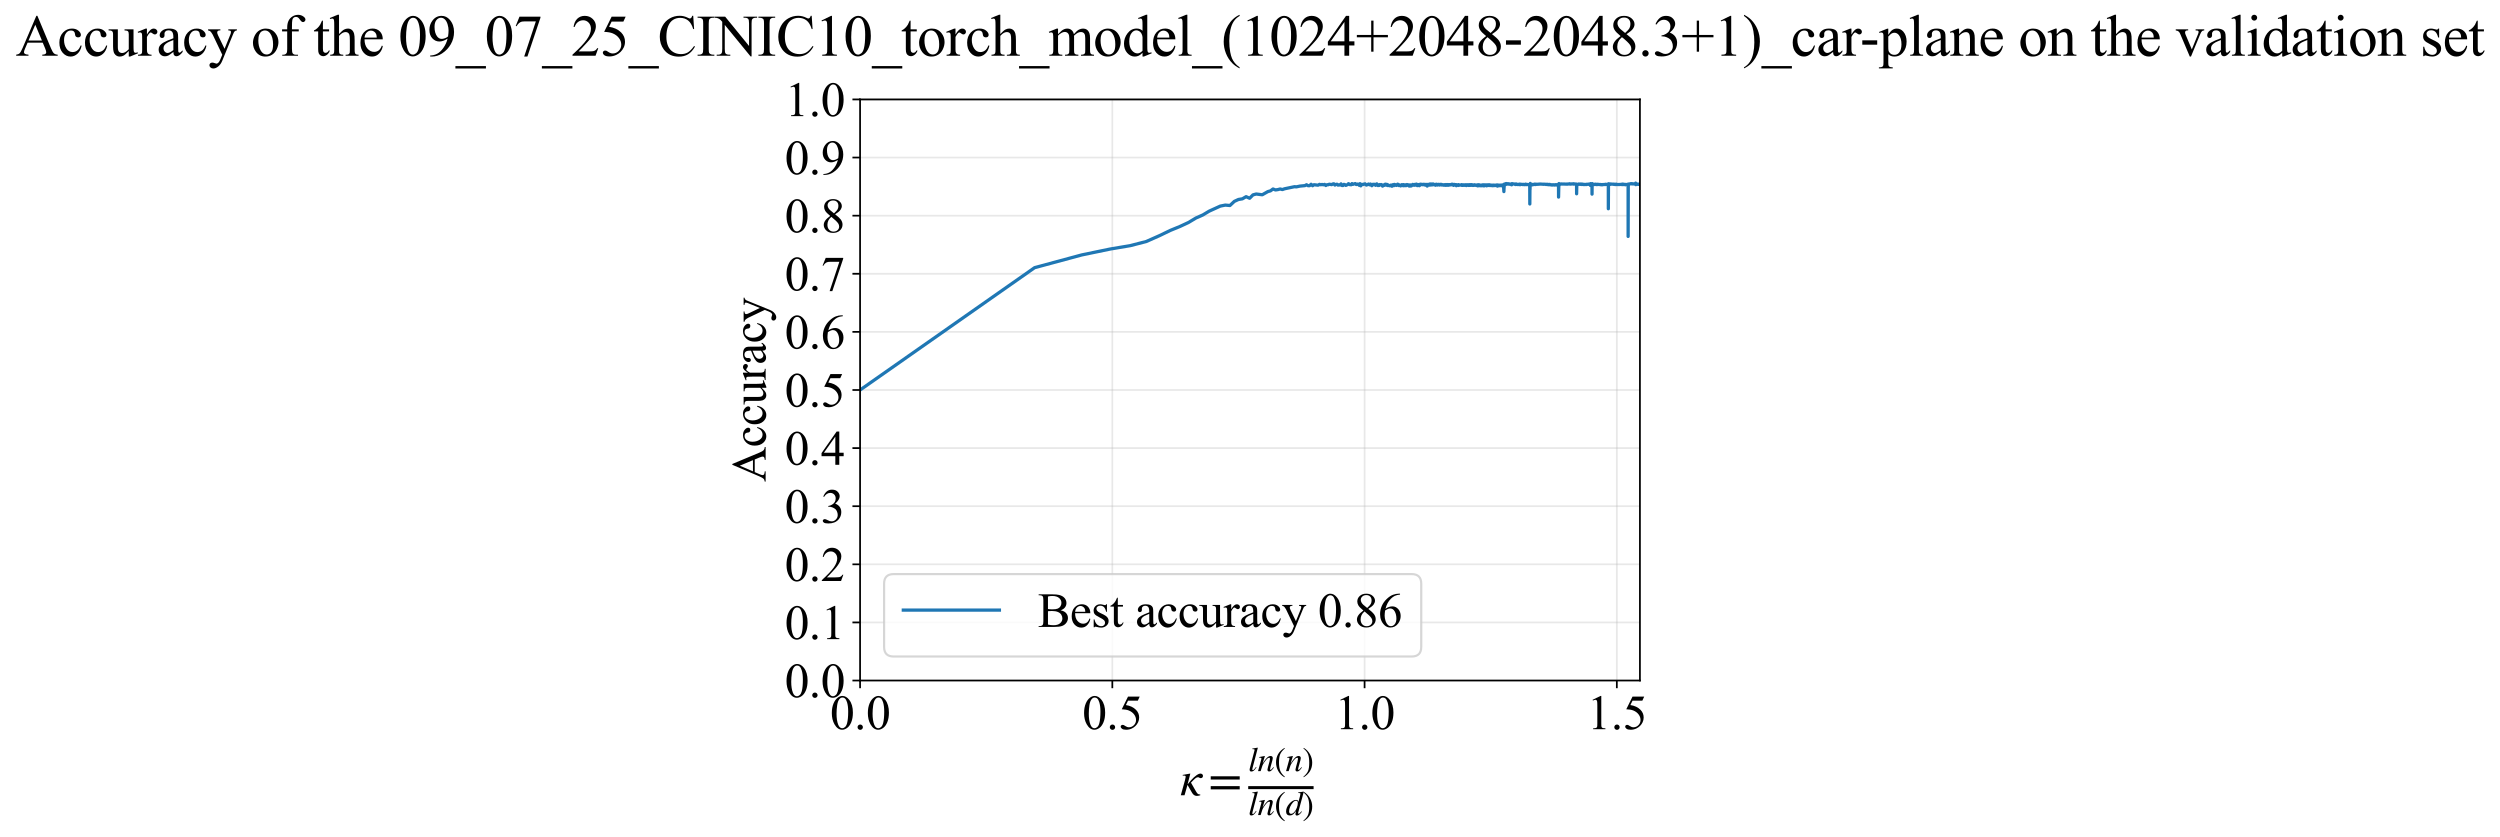 <?xml version="1.0" encoding="utf-8" standalone="no"?>
<!DOCTYPE svg PUBLIC "-//W3C//DTD SVG 1.1//EN"
  "http://www.w3.org/Graphics/SVG/1.1/DTD/svg11.dtd">
<svg xmlns:xlink="http://www.w3.org/1999/xlink" width="1144.84pt" height="383.266pt" viewBox="0 0 1144.84 383.266" xmlns="http://www.w3.org/2000/svg" version="1.1">
 <defs>
  <style type="text/css">*{stroke-linejoin: round; stroke-linecap: butt}</style>
 </defs>
 <g id="figure_1">
  <g id="patch_1">
   <path d="M 0 383.266 
L 1144.84 383.266 
L 1144.84 0 
L 0 0 
z
" style="fill: #ffffff"/>
  </g>
  <g id="axes_1">
   <g id="patch_2">
    <path d="M 393.86 311.644 
L 750.98 311.644 
L 750.98 45.532 
L 393.86 45.532 
z
" style="fill: #ffffff"/>
   </g>
   <g id="matplotlib.axis_1">
    <g id="xtick_1">
     <g id="line2d_1">
      <path d="M 393.86 311.644 
L 393.86 45.532 
" clip-path="url(#pca73844e22)" style="fill: none; stroke: #b0b0b0; stroke-opacity: 0.3; stroke-width: 0.8; stroke-linecap: square"/>
     </g>
     <g id="line2d_2">
      <defs>
       <path id="m09bacb9b47" d="M 0 0 
L 0 3.5 
" style="stroke: #000000; stroke-width: 0.8"/>
      </defs>
      <g>
       <use xlink:href="#m09bacb9b47" x="393.86" y="311.644" style="stroke: #000000; stroke-width: 0.8"/>
      </g>
     </g>
     <g id="text_1">
      <!-- 0.0 -->
      <g transform="translate(380.11 333.92) scale(0.22 -0.22)">
       <defs>
        <path id="TimesNewRomanPSMT-30" d="M 231 2094 
Q 231 2819 450 3342 
Q 669 3866 1031 4122 
Q 1313 4325 1613 4325 
Q 2100 4325 2488 3828 
Q 2972 3213 2972 2159 
Q 2972 1422 2759 906 
Q 2547 391 2217 158 
Q 1888 -75 1581 -75 
Q 975 -75 572 641 
Q 231 1244 231 2094 
z
M 844 2016 
Q 844 1141 1059 588 
Q 1238 122 1591 122 
Q 1759 122 1940 273 
Q 2122 425 2216 781 
Q 2359 1319 2359 2297 
Q 2359 3022 2209 3506 
Q 2097 3866 1919 4016 
Q 1791 4119 1609 4119 
Q 1397 4119 1231 3928 
Q 1006 3669 925 3112 
Q 844 2556 844 2016 
z
" transform="scale(0.016)"/>
        <path id="TimesNewRomanPSMT-2e" d="M 800 606 
Q 947 606 1047 504 
Q 1147 403 1147 259 
Q 1147 116 1045 14 
Q 944 -88 800 -88 
Q 656 -88 554 14 
Q 453 116 453 259 
Q 453 406 554 506 
Q 656 606 800 606 
z
" transform="scale(0.016)"/>
       </defs>
       <use xlink:href="#TimesNewRomanPSMT-30"/>
       <use xlink:href="#TimesNewRomanPSMT-2e" transform="translate(50 0)"/>
       <use xlink:href="#TimesNewRomanPSMT-30" transform="translate(75 0)"/>
      </g>
     </g>
    </g>
    <g id="xtick_2">
     <g id="line2d_3">
      <path d="M 509.375 311.644 
L 509.375 45.532 
" clip-path="url(#pca73844e22)" style="fill: none; stroke: #b0b0b0; stroke-opacity: 0.3; stroke-width: 0.8; stroke-linecap: square"/>
     </g>
     <g id="line2d_4">
      <g>
       <use xlink:href="#m09bacb9b47" x="509.375" y="311.644" style="stroke: #000000; stroke-width: 0.8"/>
      </g>
     </g>
     <g id="text_2">
      <!-- 0.5 -->
      <g transform="translate(495.625 333.92) scale(0.22 -0.22)">
       <defs>
        <path id="TimesNewRomanPSMT-35" d="M 2778 4238 
L 2534 3706 
L 1259 3706 
L 981 3138 
Q 1809 3016 2294 2522 
Q 2709 2097 2709 1522 
Q 2709 1188 2573 903 
Q 2438 619 2231 419 
Q 2025 219 1772 97 
Q 1413 -75 1034 -75 
Q 653 -75 479 54 
Q 306 184 306 341 
Q 306 428 378 495 
Q 450 563 559 563 
Q 641 563 702 538 
Q 763 513 909 409 
Q 1144 247 1384 247 
Q 1750 247 2026 523 
Q 2303 800 2303 1197 
Q 2303 1581 2056 1914 
Q 1809 2247 1375 2428 
Q 1034 2569 447 2591 
L 1259 4238 
L 2778 4238 
z
" transform="scale(0.016)"/>
       </defs>
       <use xlink:href="#TimesNewRomanPSMT-30"/>
       <use xlink:href="#TimesNewRomanPSMT-2e" transform="translate(50 0)"/>
       <use xlink:href="#TimesNewRomanPSMT-35" transform="translate(75 0)"/>
      </g>
     </g>
    </g>
    <g id="xtick_3">
     <g id="line2d_5">
      <path d="M 624.891 311.644 
L 624.891 45.532 
" clip-path="url(#pca73844e22)" style="fill: none; stroke: #b0b0b0; stroke-opacity: 0.3; stroke-width: 0.8; stroke-linecap: square"/>
     </g>
     <g id="line2d_6">
      <g>
       <use xlink:href="#m09bacb9b47" x="624.891" y="311.644" style="stroke: #000000; stroke-width: 0.8"/>
      </g>
     </g>
     <g id="text_3">
      <!-- 1.0 -->
      <g transform="translate(611.141 333.92) scale(0.22 -0.22)">
       <defs>
        <path id="TimesNewRomanPSMT-31" d="M 750 3822 
L 1781 4325 
L 1884 4325 
L 1884 747 
Q 1884 391 1914 303 
Q 1944 216 2037 169 
Q 2131 122 2419 116 
L 2419 0 
L 825 0 
L 825 116 
Q 1125 122 1212 167 
Q 1300 213 1334 289 
Q 1369 366 1369 747 
L 1369 3034 
Q 1369 3497 1338 3628 
Q 1316 3728 1258 3775 
Q 1200 3822 1119 3822 
Q 1003 3822 797 3725 
L 750 3822 
z
" transform="scale(0.016)"/>
       </defs>
       <use xlink:href="#TimesNewRomanPSMT-31"/>
       <use xlink:href="#TimesNewRomanPSMT-2e" transform="translate(50 0)"/>
       <use xlink:href="#TimesNewRomanPSMT-30" transform="translate(75 0)"/>
      </g>
     </g>
    </g>
    <g id="xtick_4">
     <g id="line2d_7">
      <path d="M 740.406 311.644 
L 740.406 45.532 
" clip-path="url(#pca73844e22)" style="fill: none; stroke: #b0b0b0; stroke-opacity: 0.3; stroke-width: 0.8; stroke-linecap: square"/>
     </g>
     <g id="line2d_8">
      <g>
       <use xlink:href="#m09bacb9b47" x="740.406" y="311.644" style="stroke: #000000; stroke-width: 0.8"/>
      </g>
     </g>
     <g id="text_4">
      <!-- 1.5 -->
      <g transform="translate(726.656 333.92) scale(0.22 -0.22)">
       <use xlink:href="#TimesNewRomanPSMT-31"/>
       <use xlink:href="#TimesNewRomanPSMT-2e" transform="translate(50 0)"/>
       <use xlink:href="#TimesNewRomanPSMT-35" transform="translate(75 0)"/>
      </g>
     </g>
    </g>
    <g id="text_5">
     <!-- $\kappa  = \frac{ln(n)}{ln(d)}$ -->
     <g transform="translate(540.41 364.186) scale(0.22 -0.22)">
      <defs>
       <path id="STIXGeneral-Italic-3ba" d="M 979 1440 
L 998 1446 
Q 1850 2541 2464 2790 
Q 2547 2822 2630 2822 
Q 2797 2822 2886 2736 
Q 2976 2650 2976 2522 
Q 2976 2387 2893 2307 
Q 2810 2227 2682 2227 
Q 2605 2227 2502 2288 
Q 2400 2349 2336 2349 
Q 2170 2349 1990 2205 
Q 1811 2061 1414 1645 
L 2042 544 
Q 2202 262 2310 182 
Q 2419 102 2624 102 
L 2624 0 
Q 2374 -83 2182 -83 
Q 1786 -83 1555 326 
L 960 1350 
L 576 0 
L 90 0 
L 640 1978 
Q 730 2317 730 2406 
Q 730 2560 518 2560 
L 339 2560 
L 339 2650 
Q 678 2694 1306 2822 
L 1325 2803 
L 979 1440 
z
" transform="scale(0.016)"/>
       <path id="STIXGeneral-Regular-3d" d="M 4077 2048 
L 307 2048 
L 307 2470 
L 4077 2470 
L 4077 2048 
z
M 4077 768 
L 307 768 
L 307 1190 
L 4077 1190 
L 4077 768 
z
" transform="scale(0.016)"/>
       <path id="STIXGeneral-Italic-6c" d="M 1786 4339 
L 806 595 
Q 755 410 755 320 
Q 755 205 864 205 
Q 1037 205 1293 570 
L 1453 794 
L 1542 730 
Q 1254 275 1046 102 
Q 838 -70 576 -70 
Q 262 -70 262 288 
Q 262 397 288 480 
L 1165 3834 
Q 1184 3898 1184 3955 
Q 1184 4096 870 4096 
L 755 4096 
L 755 4198 
Q 1203 4250 1747 4371 
L 1786 4339 
z
" transform="scale(0.016)"/>
       <path id="STIXGeneral-Italic-6e" d="M 2944 749 
L 3034 666 
Q 2707 218 2534 80 
Q 2362 -58 2138 -58 
Q 2010 -58 1923 28 
Q 1837 115 1837 288 
Q 1837 390 1939 768 
L 2221 1805 
Q 2310 2150 2310 2310 
Q 2310 2496 2157 2496 
Q 1971 2496 1750 2275 
Q 1530 2054 1210 1587 
Q 998 1274 899 1024 
Q 800 774 570 0 
L 90 0 
L 704 2240 
Q 717 2304 717 2349 
Q 717 2445 630 2480 
Q 544 2515 301 2522 
L 301 2624 
Q 550 2675 857 2729 
Q 1165 2784 1338 2822 
L 1363 2810 
L 934 1414 
Q 1408 2170 1753 2496 
Q 2099 2822 2413 2822 
Q 2611 2822 2720 2716 
Q 2829 2611 2829 2432 
Q 2829 2272 2765 2048 
L 2406 749 
Q 2317 429 2317 358 
Q 2317 243 2419 243 
Q 2541 243 2810 582 
Q 2854 634 2944 749 
z
" transform="scale(0.016)"/>
       <path id="STIXGeneral-Regular-28" d="M 1946 -1030 
L 1869 -1133 
Q 1126 -710 716 32 
Q 307 774 307 1613 
Q 307 3386 1888 4326 
L 1946 4224 
Q 1293 3667 1075 3126 
Q 858 2586 858 1632 
Q 858 685 1082 96 
Q 1306 -493 1946 -1030 
z
" transform="scale(0.016)"/>
       <path id="STIXGeneral-Regular-29" d="M 186 4224 
L 262 4326 
Q 992 3891 1408 3148 
Q 1824 2406 1824 1581 
Q 1824 -166 243 -1133 
L 186 -1030 
Q 845 -486 1059 54 
Q 1274 595 1274 1562 
Q 1274 2534 1059 3120 
Q 845 3706 186 4224 
z
" transform="scale(0.016)"/>
       <path id="STIXGeneral-Italic-64" d="M 3334 4371 
L 3373 4333 
L 3123 3360 
L 2739 1958 
Q 2323 429 2323 384 
Q 2323 256 2438 256 
Q 2522 256 2614 336 
Q 2707 416 2963 710 
L 3040 646 
Q 2547 -83 2099 -83 
Q 1978 -83 1907 -6 
Q 1837 70 1837 205 
Q 1837 397 1920 774 
Q 1645 307 1379 118 
Q 1114 -70 781 -70 
Q 461 -70 278 125 
Q 96 320 96 678 
Q 96 1440 713 2131 
Q 1331 2822 1965 2822 
Q 2163 2822 2256 2732 
Q 2349 2643 2381 2451 
L 2387 2451 
L 2675 3494 
Q 2765 3808 2765 3949 
Q 2765 4051 2694 4076 
Q 2624 4102 2355 4115 
L 2355 4224 
Q 2848 4269 3334 4371 
z
M 2278 2310 
Q 2278 2477 2185 2576 
Q 2093 2675 1978 2675 
Q 1677 2675 1395 2381 
Q 1075 2042 864 1571 
Q 653 1101 653 704 
Q 653 486 752 361 
Q 851 237 1024 237 
Q 1312 237 1606 550 
Q 1901 864 2089 1350 
Q 2278 1837 2278 2310 
z
" transform="scale(0.016)"/>
      </defs>
      <use xlink:href="#STIXGeneral-Italic-3ba" transform="translate(0 0.003)"/>
      <use xlink:href="#STIXGeneral-Regular-3d" transform="translate(58.84 0.003)"/>
      <use xlink:href="#STIXGeneral-Italic-6c" transform="translate(141.78 50.192) scale(0.7)"/>
      <use xlink:href="#STIXGeneral-Italic-6e" transform="translate(161.24 50.192) scale(0.7)"/>
      <use xlink:href="#STIXGeneral-Regular-28" transform="translate(196.24 50.192) scale(0.7)"/>
      <use xlink:href="#STIXGeneral-Italic-6e" transform="translate(219.55 50.192) scale(0.7)"/>
      <use xlink:href="#STIXGeneral-Regular-29" transform="translate(254.55 50.192) scale(0.7)"/>
      <use xlink:href="#STIXGeneral-Italic-6c" transform="translate(141.78 -41.258) scale(0.7)"/>
      <use xlink:href="#STIXGeneral-Italic-6e" transform="translate(161.24 -41.258) scale(0.7)"/>
      <use xlink:href="#STIXGeneral-Regular-28" transform="translate(196.24 -41.258) scale(0.7)"/>
      <use xlink:href="#STIXGeneral-Italic-64" transform="translate(219.55 -41.258) scale(0.7)"/>
      <use xlink:href="#STIXGeneral-Regular-29" transform="translate(254.55 -41.258) scale(0.7)"/>
      <path d="M 141.78 12.8 
L 141.78 19.05 
L 277.86 19.05 
L 277.86 12.8 
L 141.78 12.8 
z
"/>
     </g>
    </g>
   </g>
   <g id="matplotlib.axis_2">
    <g id="ytick_1">
     <g id="line2d_9">
      <path d="M 393.86 311.644 
L 750.98 311.644 
" clip-path="url(#pca73844e22)" style="fill: none; stroke: #b0b0b0; stroke-opacity: 0.3; stroke-width: 0.8; stroke-linecap: square"/>
     </g>
     <g id="line2d_10">
      <defs>
       <path id="m14f26da373" d="M 0 0 
L -3.5 0 
" style="stroke: #000000; stroke-width: 0.8"/>
      </defs>
      <g>
       <use xlink:href="#m14f26da373" x="393.86" y="311.644" style="stroke: #000000; stroke-width: 0.8"/>
      </g>
     </g>
     <g id="text_6">
      <!-- 0.0 -->
      <g transform="translate(359.36 319.282) scale(0.22 -0.22)">
       <use xlink:href="#TimesNewRomanPSMT-30"/>
       <use xlink:href="#TimesNewRomanPSMT-2e" transform="translate(50 0)"/>
       <use xlink:href="#TimesNewRomanPSMT-30" transform="translate(75 0)"/>
      </g>
     </g>
    </g>
    <g id="ytick_2">
     <g id="line2d_11">
      <path d="M 393.86 285.032 
L 750.98 285.032 
" clip-path="url(#pca73844e22)" style="fill: none; stroke: #b0b0b0; stroke-opacity: 0.3; stroke-width: 0.8; stroke-linecap: square"/>
     </g>
     <g id="line2d_12">
      <g>
       <use xlink:href="#m14f26da373" x="393.86" y="285.032" style="stroke: #000000; stroke-width: 0.8"/>
      </g>
     </g>
     <g id="text_7">
      <!-- 0.1 -->
      <g transform="translate(359.36 292.67) scale(0.22 -0.22)">
       <use xlink:href="#TimesNewRomanPSMT-30"/>
       <use xlink:href="#TimesNewRomanPSMT-2e" transform="translate(50 0)"/>
       <use xlink:href="#TimesNewRomanPSMT-31" transform="translate(75 0)"/>
      </g>
     </g>
    </g>
    <g id="ytick_3">
     <g id="line2d_13">
      <path d="M 393.86 258.421 
L 750.98 258.421 
" clip-path="url(#pca73844e22)" style="fill: none; stroke: #b0b0b0; stroke-opacity: 0.3; stroke-width: 0.8; stroke-linecap: square"/>
     </g>
     <g id="line2d_14">
      <g>
       <use xlink:href="#m14f26da373" x="393.86" y="258.421" style="stroke: #000000; stroke-width: 0.8"/>
      </g>
     </g>
     <g id="text_8">
      <!-- 0.2 -->
      <g transform="translate(359.36 266.059) scale(0.22 -0.22)">
       <defs>
        <path id="TimesNewRomanPSMT-32" d="M 2934 816 
L 2638 0 
L 138 0 
L 138 116 
Q 1241 1122 1691 1759 
Q 2141 2397 2141 2925 
Q 2141 3328 1894 3587 
Q 1647 3847 1303 3847 
Q 991 3847 742 3664 
Q 494 3481 375 3128 
L 259 3128 
Q 338 3706 661 4015 
Q 984 4325 1469 4325 
Q 1984 4325 2329 3994 
Q 2675 3663 2675 3213 
Q 2675 2891 2525 2569 
Q 2294 2063 1775 1497 
Q 997 647 803 472 
L 1909 472 
Q 2247 472 2383 497 
Q 2519 522 2628 598 
Q 2738 675 2819 816 
L 2934 816 
z
" transform="scale(0.016)"/>
       </defs>
       <use xlink:href="#TimesNewRomanPSMT-30"/>
       <use xlink:href="#TimesNewRomanPSMT-2e" transform="translate(50 0)"/>
       <use xlink:href="#TimesNewRomanPSMT-32" transform="translate(75 0)"/>
      </g>
     </g>
    </g>
    <g id="ytick_4">
     <g id="line2d_15">
      <path d="M 393.86 231.81 
L 750.98 231.81 
" clip-path="url(#pca73844e22)" style="fill: none; stroke: #b0b0b0; stroke-opacity: 0.3; stroke-width: 0.8; stroke-linecap: square"/>
     </g>
     <g id="line2d_16">
      <g>
       <use xlink:href="#m14f26da373" x="393.86" y="231.81" style="stroke: #000000; stroke-width: 0.8"/>
      </g>
     </g>
     <g id="text_9">
      <!-- 0.3 -->
      <g transform="translate(359.36 239.448) scale(0.22 -0.22)">
       <defs>
        <path id="TimesNewRomanPSMT-33" d="M 325 3431 
Q 506 3859 782 4092 
Q 1059 4325 1472 4325 
Q 1981 4325 2253 3994 
Q 2459 3747 2459 3466 
Q 2459 3003 1878 2509 
Q 2269 2356 2469 2072 
Q 2669 1788 2669 1403 
Q 2669 853 2319 450 
Q 1863 -75 997 -75 
Q 569 -75 414 31 
Q 259 138 259 259 
Q 259 350 332 419 
Q 406 488 509 488 
Q 588 488 669 463 
Q 722 447 909 348 
Q 1097 250 1169 231 
Q 1284 197 1416 197 
Q 1734 197 1970 444 
Q 2206 691 2206 1028 
Q 2206 1275 2097 1509 
Q 2016 1684 1919 1775 
Q 1784 1900 1550 2001 
Q 1316 2103 1072 2103 
L 972 2103 
L 972 2197 
Q 1219 2228 1467 2375 
Q 1716 2522 1828 2728 
Q 1941 2934 1941 3181 
Q 1941 3503 1739 3701 
Q 1538 3900 1238 3900 
Q 753 3900 428 3381 
L 325 3431 
z
" transform="scale(0.016)"/>
       </defs>
       <use xlink:href="#TimesNewRomanPSMT-30"/>
       <use xlink:href="#TimesNewRomanPSMT-2e" transform="translate(50 0)"/>
       <use xlink:href="#TimesNewRomanPSMT-33" transform="translate(75 0)"/>
      </g>
     </g>
    </g>
    <g id="ytick_5">
     <g id="line2d_17">
      <path d="M 393.86 205.199 
L 750.98 205.199 
" clip-path="url(#pca73844e22)" style="fill: none; stroke: #b0b0b0; stroke-opacity: 0.3; stroke-width: 0.8; stroke-linecap: square"/>
     </g>
     <g id="line2d_18">
      <g>
       <use xlink:href="#m14f26da373" x="393.86" y="205.199" style="stroke: #000000; stroke-width: 0.8"/>
      </g>
     </g>
     <g id="text_10">
      <!-- 0.4 -->
      <g transform="translate(359.36 212.837) scale(0.22 -0.22)">
       <defs>
        <path id="TimesNewRomanPSMT-34" d="M 2978 1563 
L 2978 1119 
L 2409 1119 
L 2409 0 
L 1894 0 
L 1894 1119 
L 100 1119 
L 100 1519 
L 2066 4325 
L 2409 4325 
L 2409 1563 
L 2978 1563 
z
M 1894 1563 
L 1894 3666 
L 406 1563 
L 1894 1563 
z
" transform="scale(0.016)"/>
       </defs>
       <use xlink:href="#TimesNewRomanPSMT-30"/>
       <use xlink:href="#TimesNewRomanPSMT-2e" transform="translate(50 0)"/>
       <use xlink:href="#TimesNewRomanPSMT-34" transform="translate(75 0)"/>
      </g>
     </g>
    </g>
    <g id="ytick_6">
     <g id="line2d_19">
      <path d="M 393.86 178.588 
L 750.98 178.588 
" clip-path="url(#pca73844e22)" style="fill: none; stroke: #b0b0b0; stroke-opacity: 0.3; stroke-width: 0.8; stroke-linecap: square"/>
     </g>
     <g id="line2d_20">
      <g>
       <use xlink:href="#m14f26da373" x="393.86" y="178.588" style="stroke: #000000; stroke-width: 0.8"/>
      </g>
     </g>
     <g id="text_11">
      <!-- 0.5 -->
      <g transform="translate(359.36 186.226) scale(0.22 -0.22)">
       <use xlink:href="#TimesNewRomanPSMT-30"/>
       <use xlink:href="#TimesNewRomanPSMT-2e" transform="translate(50 0)"/>
       <use xlink:href="#TimesNewRomanPSMT-35" transform="translate(75 0)"/>
      </g>
     </g>
    </g>
    <g id="ytick_7">
     <g id="line2d_21">
      <path d="M 393.86 151.976 
L 750.98 151.976 
" clip-path="url(#pca73844e22)" style="fill: none; stroke: #b0b0b0; stroke-opacity: 0.3; stroke-width: 0.8; stroke-linecap: square"/>
     </g>
     <g id="line2d_22">
      <g>
       <use xlink:href="#m14f26da373" x="393.86" y="151.976" style="stroke: #000000; stroke-width: 0.8"/>
      </g>
     </g>
     <g id="text_12">
      <!-- 0.6 -->
      <g transform="translate(359.36 159.614) scale(0.22 -0.22)">
       <defs>
        <path id="TimesNewRomanPSMT-36" d="M 2869 4325 
L 2869 4209 
Q 2456 4169 2195 4045 
Q 1934 3922 1679 3669 
Q 1425 3416 1258 3105 
Q 1091 2794 978 2366 
Q 1428 2675 1881 2675 
Q 2316 2675 2634 2325 
Q 2953 1975 2953 1425 
Q 2953 894 2631 456 
Q 2244 -75 1606 -75 
Q 1172 -75 869 213 
Q 275 772 275 1663 
Q 275 2231 503 2743 
Q 731 3256 1154 3653 
Q 1578 4050 1965 4187 
Q 2353 4325 2688 4325 
L 2869 4325 
z
M 925 2138 
Q 869 1716 869 1456 
Q 869 1156 980 804 
Q 1091 453 1309 247 
Q 1469 100 1697 100 
Q 1969 100 2183 356 
Q 2397 613 2397 1088 
Q 2397 1622 2184 2012 
Q 1972 2403 1581 2403 
Q 1463 2403 1327 2353 
Q 1191 2303 925 2138 
z
" transform="scale(0.016)"/>
       </defs>
       <use xlink:href="#TimesNewRomanPSMT-30"/>
       <use xlink:href="#TimesNewRomanPSMT-2e" transform="translate(50 0)"/>
       <use xlink:href="#TimesNewRomanPSMT-36" transform="translate(75 0)"/>
      </g>
     </g>
    </g>
    <g id="ytick_8">
     <g id="line2d_23">
      <path d="M 393.86 125.365 
L 750.98 125.365 
" clip-path="url(#pca73844e22)" style="fill: none; stroke: #b0b0b0; stroke-opacity: 0.3; stroke-width: 0.8; stroke-linecap: square"/>
     </g>
     <g id="line2d_24">
      <g>
       <use xlink:href="#m14f26da373" x="393.86" y="125.365" style="stroke: #000000; stroke-width: 0.8"/>
      </g>
     </g>
     <g id="text_13">
      <!-- 0.7 -->
      <g transform="translate(359.36 133.003) scale(0.22 -0.22)">
       <defs>
        <path id="TimesNewRomanPSMT-37" d="M 644 4238 
L 2916 4238 
L 2916 4119 
L 1503 -88 
L 1153 -88 
L 2419 3728 
L 1253 3728 
Q 900 3728 750 3644 
Q 488 3500 328 3200 
L 238 3234 
L 644 4238 
z
" transform="scale(0.016)"/>
       </defs>
       <use xlink:href="#TimesNewRomanPSMT-30"/>
       <use xlink:href="#TimesNewRomanPSMT-2e" transform="translate(50 0)"/>
       <use xlink:href="#TimesNewRomanPSMT-37" transform="translate(75 0)"/>
      </g>
     </g>
    </g>
    <g id="ytick_9">
     <g id="line2d_25">
      <path d="M 393.86 98.754 
L 750.98 98.754 
" clip-path="url(#pca73844e22)" style="fill: none; stroke: #b0b0b0; stroke-opacity: 0.3; stroke-width: 0.8; stroke-linecap: square"/>
     </g>
     <g id="line2d_26">
      <g>
       <use xlink:href="#m14f26da373" x="393.86" y="98.754" style="stroke: #000000; stroke-width: 0.8"/>
      </g>
     </g>
     <g id="text_14">
      <!-- 0.8 -->
      <g transform="translate(359.36 106.392) scale(0.22 -0.22)">
       <defs>
        <path id="TimesNewRomanPSMT-38" d="M 1228 2134 
Q 725 2547 579 2797 
Q 434 3047 434 3316 
Q 434 3728 753 4026 
Q 1072 4325 1600 4325 
Q 2113 4325 2425 4047 
Q 2738 3769 2738 3413 
Q 2738 3175 2569 2928 
Q 2400 2681 1866 2347 
Q 2416 1922 2594 1678 
Q 2831 1359 2831 1006 
Q 2831 559 2490 242 
Q 2150 -75 1597 -75 
Q 994 -75 656 303 
Q 388 606 388 966 
Q 388 1247 577 1523 
Q 766 1800 1228 2134 
z
M 1719 2469 
Q 2094 2806 2194 3001 
Q 2294 3197 2294 3444 
Q 2294 3772 2109 3958 
Q 1925 4144 1606 4144 
Q 1288 4144 1088 3959 
Q 888 3775 888 3528 
Q 888 3366 970 3203 
Q 1053 3041 1206 2894 
L 1719 2469 
z
M 1375 2016 
Q 1116 1797 991 1539 
Q 866 1281 866 981 
Q 866 578 1086 336 
Q 1306 94 1647 94 
Q 1984 94 2187 284 
Q 2391 475 2391 747 
Q 2391 972 2272 1150 
Q 2050 1481 1375 2016 
z
" transform="scale(0.016)"/>
       </defs>
       <use xlink:href="#TimesNewRomanPSMT-30"/>
       <use xlink:href="#TimesNewRomanPSMT-2e" transform="translate(50 0)"/>
       <use xlink:href="#TimesNewRomanPSMT-38" transform="translate(75 0)"/>
      </g>
     </g>
    </g>
    <g id="ytick_10">
     <g id="line2d_27">
      <path d="M 393.86 72.143 
L 750.98 72.143 
" clip-path="url(#pca73844e22)" style="fill: none; stroke: #b0b0b0; stroke-opacity: 0.3; stroke-width: 0.8; stroke-linecap: square"/>
     </g>
     <g id="line2d_28">
      <g>
       <use xlink:href="#m14f26da373" x="393.86" y="72.143" style="stroke: #000000; stroke-width: 0.8"/>
      </g>
     </g>
     <g id="text_15">
      <!-- 0.9 -->
      <g transform="translate(359.36 79.781) scale(0.22 -0.22)">
       <defs>
        <path id="TimesNewRomanPSMT-39" d="M 338 -88 
L 338 28 
Q 744 34 1094 217 
Q 1444 400 1770 856 
Q 2097 1313 2225 1859 
Q 1734 1544 1338 1544 
Q 891 1544 572 1889 
Q 253 2234 253 2806 
Q 253 3363 572 3797 
Q 956 4325 1575 4325 
Q 2097 4325 2469 3894 
Q 2925 3359 2925 2575 
Q 2925 1869 2578 1258 
Q 2231 647 1613 244 
Q 1109 -88 516 -88 
L 338 -88 
z
M 2275 2091 
Q 2331 2497 2331 2741 
Q 2331 3044 2228 3395 
Q 2125 3747 1936 3934 
Q 1747 4122 1506 4122 
Q 1228 4122 1018 3872 
Q 809 3622 809 3128 
Q 809 2469 1088 2097 
Q 1291 1828 1588 1828 
Q 1731 1828 1928 1897 
Q 2125 1966 2275 2091 
z
" transform="scale(0.016)"/>
       </defs>
       <use xlink:href="#TimesNewRomanPSMT-30"/>
       <use xlink:href="#TimesNewRomanPSMT-2e" transform="translate(50 0)"/>
       <use xlink:href="#TimesNewRomanPSMT-39" transform="translate(75 0)"/>
      </g>
     </g>
    </g>
    <g id="ytick_11">
     <g id="line2d_29">
      <path d="M 393.86 45.532 
L 750.98 45.532 
" clip-path="url(#pca73844e22)" style="fill: none; stroke: #b0b0b0; stroke-opacity: 0.3; stroke-width: 0.8; stroke-linecap: square"/>
     </g>
     <g id="line2d_30">
      <g>
       <use xlink:href="#m14f26da373" x="393.86" y="45.532" style="stroke: #000000; stroke-width: 0.8"/>
      </g>
     </g>
     <g id="text_16">
      <!-- 1.0 -->
      <g transform="translate(359.36 53.17) scale(0.22 -0.22)">
       <use xlink:href="#TimesNewRomanPSMT-31"/>
       <use xlink:href="#TimesNewRomanPSMT-2e" transform="translate(50 0)"/>
       <use xlink:href="#TimesNewRomanPSMT-30" transform="translate(75 0)"/>
      </g>
     </g>
    </g>
    <g id="text_17">
     <!-- Accuracy -->
     <g transform="translate(350.613 220.726) rotate(-90) scale(0.22 -0.22)">
      <defs>
       <path id="TimesNewRomanPSMT-41" d="M 2928 1419 
L 1288 1419 
L 1000 750 
Q 894 503 894 381 
Q 894 284 986 211 
Q 1078 138 1384 116 
L 1384 0 
L 50 0 
L 50 116 
Q 316 163 394 238 
Q 553 388 747 847 
L 2238 4334 
L 2347 4334 
L 3822 809 
Q 4000 384 4145 257 
Q 4291 131 4550 116 
L 4550 0 
L 2878 0 
L 2878 116 
Q 3131 128 3220 200 
Q 3309 272 3309 375 
Q 3309 513 3184 809 
L 2928 1419 
z
M 2841 1650 
L 2122 3363 
L 1384 1650 
L 2841 1650 
z
" transform="scale(0.016)"/>
       <path id="TimesNewRomanPSMT-63" d="M 2631 1088 
Q 2516 522 2178 217 
Q 1841 -88 1431 -88 
Q 944 -88 581 321 
Q 219 731 219 1428 
Q 219 2103 620 2525 
Q 1022 2947 1584 2947 
Q 2006 2947 2278 2723 
Q 2550 2500 2550 2259 
Q 2550 2141 2473 2067 
Q 2397 1994 2259 1994 
Q 2075 1994 1981 2113 
Q 1928 2178 1911 2362 
Q 1894 2547 1784 2644 
Q 1675 2738 1481 2738 
Q 1169 2738 978 2506 
Q 725 2200 725 1697 
Q 725 1184 976 792 
Q 1228 400 1656 400 
Q 1963 400 2206 609 
Q 2378 753 2541 1131 
L 2631 1088 
z
" transform="scale(0.016)"/>
       <path id="TimesNewRomanPSMT-75" d="M 2709 2863 
L 2709 1128 
Q 2709 631 2732 520 
Q 2756 409 2807 365 
Q 2859 322 2928 322 
Q 3025 322 3147 375 
L 3191 266 
L 2334 -88 
L 2194 -88 
L 2194 519 
Q 1825 119 1631 15 
Q 1438 -88 1222 -88 
Q 981 -88 804 51 
Q 628 191 559 409 
Q 491 628 491 1028 
L 491 2306 
Q 491 2509 447 2587 
Q 403 2666 317 2708 
Q 231 2750 6 2747 
L 6 2863 
L 1009 2863 
L 1009 947 
Q 1009 547 1148 422 
Q 1288 297 1484 297 
Q 1619 297 1789 381 
Q 1959 466 2194 703 
L 2194 2325 
Q 2194 2569 2105 2655 
Q 2016 2741 1734 2747 
L 1734 2863 
L 2709 2863 
z
" transform="scale(0.016)"/>
       <path id="TimesNewRomanPSMT-72" d="M 1038 2947 
L 1038 2303 
Q 1397 2947 1775 2947 
Q 1947 2947 2059 2842 
Q 2172 2738 2172 2600 
Q 2172 2478 2090 2393 
Q 2009 2309 1897 2309 
Q 1788 2309 1652 2417 
Q 1516 2525 1450 2525 
Q 1394 2525 1328 2463 
Q 1188 2334 1038 2041 
L 1038 669 
Q 1038 431 1097 309 
Q 1138 225 1241 169 
Q 1344 113 1538 113 
L 1538 0 
L 72 0 
L 72 113 
Q 291 113 397 181 
Q 475 231 506 341 
Q 522 394 522 644 
L 522 1753 
Q 522 2253 501 2348 
Q 481 2444 426 2487 
Q 372 2531 291 2531 
Q 194 2531 72 2484 
L 41 2597 
L 906 2947 
L 1038 2947 
z
" transform="scale(0.016)"/>
       <path id="TimesNewRomanPSMT-61" d="M 1822 413 
Q 1381 72 1269 19 
Q 1100 -59 909 -59 
Q 613 -59 420 144 
Q 228 347 228 678 
Q 228 888 322 1041 
Q 450 1253 767 1440 
Q 1084 1628 1822 1897 
L 1822 2009 
Q 1822 2438 1686 2597 
Q 1550 2756 1291 2756 
Q 1094 2756 978 2650 
Q 859 2544 859 2406 
L 866 2225 
Q 866 2081 792 2003 
Q 719 1925 600 1925 
Q 484 1925 411 2006 
Q 338 2088 338 2228 
Q 338 2497 613 2722 
Q 888 2947 1384 2947 
Q 1766 2947 2009 2819 
Q 2194 2722 2281 2516 
Q 2338 2381 2338 1966 
L 2338 994 
Q 2338 584 2353 492 
Q 2369 400 2405 369 
Q 2441 338 2488 338 
Q 2538 338 2575 359 
Q 2641 400 2828 588 
L 2828 413 
Q 2478 -56 2159 -56 
Q 2006 -56 1915 50 
Q 1825 156 1822 413 
z
M 1822 616 
L 1822 1706 
Q 1350 1519 1213 1441 
Q 966 1303 859 1153 
Q 753 1003 753 825 
Q 753 600 887 451 
Q 1022 303 1197 303 
Q 1434 303 1822 616 
z
" transform="scale(0.016)"/>
       <path id="TimesNewRomanPSMT-79" d="M 38 2863 
L 1372 2863 
L 1372 2747 
L 1306 2747 
Q 1166 2747 1095 2686 
Q 1025 2625 1025 2534 
Q 1025 2413 1128 2197 
L 1825 753 
L 2466 2334 
Q 2519 2463 2519 2588 
Q 2519 2644 2497 2672 
Q 2472 2706 2419 2726 
Q 2366 2747 2231 2747 
L 2231 2863 
L 3163 2863 
L 3163 2747 
Q 3047 2734 2984 2696 
Q 2922 2659 2847 2556 
Q 2819 2513 2741 2316 
L 1575 -541 
Q 1406 -956 1132 -1168 
Q 859 -1381 606 -1381 
Q 422 -1381 303 -1275 
Q 184 -1169 184 -1031 
Q 184 -900 270 -820 
Q 356 -741 506 -741 
Q 609 -741 788 -809 
Q 913 -856 944 -856 
Q 1038 -856 1148 -759 
Q 1259 -663 1372 -384 
L 1575 113 
L 547 2272 
Q 500 2369 397 2513 
Q 319 2622 269 2659 
Q 197 2709 38 2747 
L 38 2863 
z
" transform="scale(0.016)"/>
      </defs>
      <use xlink:href="#TimesNewRomanPSMT-41"/>
      <use xlink:href="#TimesNewRomanPSMT-63" transform="translate(72.217 0)"/>
      <use xlink:href="#TimesNewRomanPSMT-63" transform="translate(116.602 0)"/>
      <use xlink:href="#TimesNewRomanPSMT-75" transform="translate(160.986 0)"/>
      <use xlink:href="#TimesNewRomanPSMT-72" transform="translate(210.986 0)"/>
      <use xlink:href="#TimesNewRomanPSMT-61" transform="translate(244.287 0)"/>
      <use xlink:href="#TimesNewRomanPSMT-63" transform="translate(288.672 0)"/>
      <use xlink:href="#TimesNewRomanPSMT-79" transform="translate(333.057 0)"/>
     </g>
    </g>
   </g>
   <g id="line2d_31">
    <path d="M 393.86 178.588 
L 473.79 122.571 
L 495.343 116.746 
L 508.324 114.055 
L 517.643 112.473 
L 524.918 110.596 
L 530.886 107.95 
L 535.945 105.51 
L 540.337 103.707 
L 544.217 101.903 
L 547.692 99.818 
L 550.839 98.429 
L 553.714 96.699 
L 558.813 94.378 
L 561.097 93.92 
L 563.234 94.112 
L 565.243 92.219 
L 567.137 91.347 
L 568.929 91.051 
L 570.63 90.061 
L 572.249 90.785 
L 573.792 89.233 
L 575.267 88.849 
L 578.035 89.189 
L 580.59 87.74 
L 581.798 87.4 
L 582.963 86.542 
L 584.089 86.986 
L 585.179 86.823 
L 586.234 86.542 
L 587.256 86.808 
L 588.248 86.454 
L 592.809 85.493 
L 593.65 85.567 
L 595.273 85.227 
L 597.567 85.005 
L 598.298 84.606 
L 599.013 85.049 
L 599.713 85.02 
L 600.399 84.384 
L 601.071 85.049 
L 601.73 84.591 
L 603.631 84.813 
L 604.242 84.413 
L 604.841 84.62 
L 605.43 84.458 
L 606.009 84.635 
L 606.578 84.428 
L 607.137 84.946 
L 607.687 84.576 
L 608.228 84.606 
L 608.761 84.339 
L 609.801 84.561 
L 610.309 84.266 
L 610.809 84.177 
L 611.302 84.753 
L 611.788 84.428 
L 612.267 84.369 
L 612.739 84.783 
L 613.205 84.62 
L 613.664 84.739 
L 614.117 84.192 
L 614.563 84.946 
L 615.004 84.96 
L 615.44 84.428 
L 615.869 84.546 
L 616.293 84.901 
L 617.125 84.517 
L 617.534 84.103 
L 617.937 84.502 
L 618.73 84.606 
L 619.119 84.073 
L 619.504 84.428 
L 620.633 84.059 
L 621.001 84.458 
L 621.365 84.502 
L 621.725 84.295 
L 622.081 84.399 
L 622.433 84.857 
L 622.782 84.103 
L 623.127 85.123 
L 623.468 84.413 
L 624.141 84.517 
L 624.472 84.31 
L 624.8 84.325 
L 625.125 84.177 
L 625.447 84.591 
L 625.766 84.753 
L 626.704 84.28 
L 627.011 84.561 
L 627.315 84.65 
L 627.616 84.28 
L 627.915 84.546 
L 628.211 85.049 
L 628.795 84.369 
L 629.083 84.546 
L 629.369 84.384 
L 629.653 84.428 
L 629.934 84.872 
L 630.489 84.192 
L 631.035 84.975 
L 631.304 84.62 
L 631.572 84.931 
L 631.837 84.517 
L 632.101 84.517 
L 632.362 84.68 
L 632.621 84.517 
L 633.133 85.241 
L 633.387 84.827 
L 633.638 84.739 
L 633.887 84.887 
L 634.135 84.428 
L 634.625 84.339 
L 634.867 84.827 
L 635.346 84.487 
L 635.583 84.99 
L 635.819 84.872 
L 636.053 84.901 
L 636.515 85.093 
L 636.971 84.739 
L 637.197 84.872 
L 637.422 85.286 
L 637.644 84.709 
L 637.866 84.561 
L 638.086 84.576 
L 638.304 85.02 
L 638.521 84.443 
L 638.951 84.576 
L 639.375 84.916 
L 639.585 84.887 
L 640.002 84.339 
L 640.413 84.502 
L 640.617 84.975 
L 640.819 84.694 
L 641.22 84.887 
L 641.419 85.138 
L 641.617 84.724 
L 641.814 84.798 
L 642.009 84.546 
L 642.203 84.65 
L 642.396 84.975 
L 642.588 85.064 
L 642.779 84.532 
L 643.345 85.034 
L 643.532 84.665 
L 643.718 84.635 
L 643.902 85.02 
L 644.268 84.517 
L 644.81 84.62 
L 644.989 85.02 
L 645.166 85.064 
L 645.343 85.227 
L 645.694 84.65 
L 645.868 84.739 
L 646.041 85.212 
L 646.213 84.946 
L 646.384 85.093 
L 646.554 84.768 
L 646.724 84.827 
L 646.893 84.443 
L 647.227 84.753 
L 647.394 84.591 
L 647.559 84.857 
L 647.723 84.458 
L 647.887 84.502 
L 648.212 84.783 
L 648.534 84.31 
L 648.694 84.339 
L 649.011 85.005 
L 649.169 84.502 
L 649.637 84.65 
L 649.791 84.502 
L 649.945 85.049 
L 650.098 84.946 
L 650.403 84.339 
L 650.554 84.606 
L 650.854 84.399 
L 651.003 84.473 
L 651.151 84.399 
L 651.299 84.591 
L 651.593 84.487 
L 651.739 84.591 
L 651.884 84.399 
L 652.172 84.428 
L 652.315 84.413 
L 652.458 84.709 
L 652.742 84.532 
L 652.883 84.813 
L 653.023 84.428 
L 653.44 84.591 
L 653.578 85.212 
L 653.716 84.458 
L 653.989 84.487 
L 654.124 84.753 
L 654.259 84.443 
L 654.394 84.62 
L 654.528 84.339 
L 654.795 84.798 
L 654.927 84.221 
L 655.321 84.458 
L 655.452 84.413 
L 655.582 84.251 
L 655.711 84.724 
L 655.968 84.399 
L 656.096 84.532 
L 656.224 84.221 
L 656.477 84.591 
L 656.603 84.517 
L 656.729 84.606 
L 656.854 84.458 
L 657.102 84.591 
L 657.226 84.458 
L 657.349 84.827 
L 657.472 84.428 
L 657.716 84.665 
L 657.837 84.354 
L 658.199 84.753 
L 658.318 84.473 
L 658.438 84.591 
L 658.91 84.399 
L 659.144 84.739 
L 659.26 84.709 
L 659.492 84.561 
L 659.607 84.473 
L 659.722 84.65 
L 659.836 84.384 
L 660.063 84.62 
L 660.176 84.724 
L 660.289 84.487 
L 660.402 84.635 
L 660.625 84.62 
L 660.736 84.753 
L 660.958 84.635 
L 661.068 84.813 
L 661.178 84.606 
L 661.287 84.709 
L 661.505 84.561 
L 661.613 84.827 
L 661.721 84.65 
L 661.829 84.813 
L 661.936 84.694 
L 662.043 84.872 
L 662.15 84.502 
L 662.256 84.813 
L 662.362 84.694 
L 662.468 84.842 
L 662.678 84.546 
L 662.783 84.842 
L 662.991 84.517 
L 663.094 84.665 
L 663.301 84.635 
L 663.403 84.842 
L 663.506 84.532 
L 663.608 84.724 
L 663.811 84.532 
L 664.013 84.635 
L 664.214 84.532 
L 664.413 84.68 
L 664.612 84.458 
L 664.71 84.532 
L 664.809 84.369 
L 665.102 84.576 
L 665.2 84.369 
L 665.393 84.591 
L 665.586 84.887 
L 665.682 84.591 
L 665.777 84.842 
L 665.873 84.487 
L 665.968 84.62 
L 666.063 84.458 
L 666.157 84.709 
L 666.251 84.561 
L 666.439 84.724 
L 666.626 84.546 
L 666.719 84.813 
L 666.811 84.709 
L 666.904 85.049 
L 667.088 84.576 
L 667.453 84.857 
L 667.724 84.65 
L 667.814 84.709 
L 667.904 84.546 
L 667.994 84.916 
L 668.172 84.68 
L 668.349 84.694 
L 668.613 84.768 
L 668.788 84.724 
L 669.049 84.783 
L 669.135 84.62 
L 669.221 84.842 
L 669.393 84.546 
L 669.479 84.887 
L 669.564 84.62 
L 669.819 84.901 
L 669.903 84.694 
L 669.987 84.901 
L 670.071 84.827 
L 670.155 84.635 
L 670.239 84.827 
L 670.405 84.665 
L 670.571 84.857 
L 670.818 84.65 
L 670.9 84.857 
L 670.982 84.606 
L 671.145 84.68 
L 671.307 84.901 
L 671.388 84.635 
L 671.469 84.975 
L 671.549 84.901 
L 671.789 84.591 
L 671.869 84.872 
L 671.948 84.591 
L 672.027 84.798 
L 672.106 84.724 
L 672.264 84.813 
L 672.342 84.724 
L 672.421 84.887 
L 672.577 84.591 
L 672.655 84.916 
L 672.732 84.827 
L 672.887 84.635 
L 672.964 84.887 
L 673.194 84.532 
L 673.27 84.887 
L 673.346 84.694 
L 673.422 84.813 
L 673.498 84.62 
L 673.574 84.68 
L 673.649 84.857 
L 673.725 84.724 
L 673.8 84.857 
L 673.875 84.546 
L 673.95 84.68 
L 674.024 84.62 
L 674.173 84.857 
L 674.247 84.739 
L 674.321 84.887 
L 674.395 84.635 
L 674.469 84.694 
L 674.542 84.931 
L 674.761 84.694 
L 674.98 84.901 
L 675.268 84.606 
L 675.411 84.813 
L 675.483 84.709 
L 675.625 84.813 
L 675.696 84.753 
L 675.767 84.857 
L 675.838 84.724 
L 675.979 84.916 
L 676.049 84.739 
L 676.119 84.813 
L 676.328 84.783 
L 676.398 84.975 
L 676.467 84.709 
L 676.536 84.901 
L 676.605 84.62 
L 676.674 85.123 
L 676.743 85.034 
L 676.949 84.857 
L 677.153 84.931 
L 677.221 84.576 
L 677.288 85.064 
L 677.356 85.034 
L 677.423 84.783 
L 677.49 84.946 
L 677.691 84.99 
L 677.758 84.798 
L 677.825 84.872 
L 677.891 84.783 
L 678.024 85.064 
L 678.156 84.739 
L 678.287 85.02 
L 678.353 84.827 
L 678.418 85.064 
L 678.483 85.02 
L 678.743 84.872 
L 678.808 84.975 
L 678.872 84.65 
L 678.937 84.768 
L 679.001 84.99 
L 679.065 84.901 
L 679.129 84.857 
L 679.193 84.62 
L 679.257 85.123 
L 679.32 84.975 
L 679.447 84.665 
L 679.511 84.975 
L 679.574 84.901 
L 679.637 84.635 
L 679.763 85.093 
L 679.825 84.827 
L 679.888 84.872 
L 679.95 84.901 
L 680.013 84.65 
L 680.075 84.798 
L 680.199 84.946 
L 680.384 84.665 
L 680.569 84.96 
L 680.63 84.916 
L 680.691 84.709 
L 680.752 84.768 
L 680.813 85.093 
L 680.874 84.827 
L 680.995 84.62 
L 681.176 84.946 
L 681.416 84.68 
L 681.535 84.813 
L 681.594 84.62 
L 681.654 84.68 
L 681.831 84.96 
L 681.949 84.591 
L 682.007 84.768 
L 682.241 84.946 
L 682.358 84.694 
L 682.531 84.916 
L 682.589 84.724 
L 682.647 84.857 
L 682.704 84.975 
L 682.762 84.887 
L 682.876 84.768 
L 682.933 84.887 
L 682.99 84.827 
L 683.047 84.798 
L 683.217 85.02 
L 683.33 84.96 
L 683.443 84.798 
L 683.555 85.034 
L 683.723 84.753 
L 683.778 84.783 
L 683.945 84.827 
L 684 85.005 
L 684.166 84.753 
L 684.275 84.887 
L 684.494 84.827 
L 684.548 84.99 
L 684.603 84.901 
L 684.819 84.887 
L 684.873 84.783 
L 684.927 84.916 
L 684.98 84.857 
L 685.034 84.946 
L 685.141 84.768 
L 685.194 84.916 
L 685.248 84.975 
L 685.46 84.68 
L 685.723 85.241 
L 685.776 84.694 
L 685.828 84.739 
L 686.089 85.005 
L 686.192 84.96 
L 686.399 85.079 
L 686.45 84.739 
L 686.501 84.768 
L 686.553 84.99 
L 686.655 84.96 
L 686.706 85.02 
L 686.808 84.872 
L 686.858 84.901 
L 686.96 84.857 
L 687.01 84.99 
L 687.161 84.813 
L 687.312 84.916 
L 687.362 84.724 
L 687.412 84.842 
L 687.462 85.079 
L 687.511 85.02 
L 687.907 84.798 
L 687.956 84.975 
L 688.005 84.946 
L 688.103 84.665 
L 688.249 85.005 
L 688.443 84.694 
L 688.492 84.813 
L 688.684 87.725 
L 688.732 86.513 
L 688.876 84.31 
L 688.923 84.354 
L 688.971 84.295 
L 689.066 84.28 
L 689.114 84.576 
L 689.161 84.31 
L 689.256 84.62 
L 689.303 84.546 
L 689.538 84.103 
L 689.584 84.103 
L 689.631 84.251 
L 689.724 84.206 
L 689.771 84.059 
L 689.817 84.266 
L 689.91 84.369 
L 689.956 84.31 
L 690.095 84.147 
L 690.186 84.236 
L 690.232 84.206 
L 690.278 84.118 
L 690.324 84.28 
L 690.37 84.221 
L 690.415 84.177 
L 690.461 84.295 
L 690.506 84.266 
L 690.642 84.177 
L 690.733 84.236 
L 690.778 84.133 
L 690.823 84.28 
L 691.003 84.339 
L 691.047 84.236 
L 691.092 84.295 
L 691.27 84.325 
L 691.315 84.236 
L 691.359 84.369 
L 691.668 84.266 
L 691.712 84.28 
L 691.756 84.413 
L 691.799 84.31 
L 692.061 84.236 
L 692.104 84.266 
L 692.147 84.62 
L 692.191 84.576 
L 692.277 84.606 
L 692.32 84.251 
L 692.363 84.443 
L 692.406 84.088 
L 692.492 84.206 
L 692.535 84.118 
L 692.577 84.192 
L 692.705 84.236 
L 692.875 84.206 
L 692.96 84.236 
L 693.002 84.192 
L 693.587 84.339 
L 693.712 84.266 
L 693.753 84.413 
L 693.835 84.339 
L 693.876 84.399 
L 693.917 84.251 
L 693.958 84.502 
L 693.999 84.325 
L 694.163 84.339 
L 694.285 84.221 
L 694.447 84.428 
L 694.487 84.339 
L 694.568 84.413 
L 694.648 84.339 
L 694.728 84.502 
L 694.768 84.443 
L 695.008 84.487 
L 695.284 84.487 
L 695.52 84.487 
L 695.637 84.473 
L 695.676 84.458 
L 695.715 84.31 
L 695.793 84.384 
L 695.831 84.325 
L 695.87 84.458 
L 695.947 84.546 
L 695.986 84.428 
L 696.025 84.443 
L 696.063 84.591 
L 696.102 84.502 
L 696.217 84.339 
L 696.293 84.517 
L 696.331 84.369 
L 696.37 84.428 
L 696.446 84.369 
L 696.824 84.443 
L 696.974 84.399 
L 697.086 84.487 
L 697.347 84.443 
L 697.384 84.517 
L 697.457 84.458 
L 697.641 84.428 
L 697.788 84.443 
L 697.934 84.546 
L 698.079 84.487 
L 698.224 84.487 
L 698.296 84.561 
L 698.368 84.413 
L 698.403 84.487 
L 698.439 84.443 
L 698.475 84.369 
L 698.511 84.428 
L 698.547 84.532 
L 698.582 84.502 
L 698.618 84.325 
L 698.689 84.473 
L 698.76 84.384 
L 698.796 84.428 
L 698.831 84.487 
L 698.902 84.413 
L 699.113 84.443 
L 699.148 84.546 
L 699.219 84.487 
L 699.254 84.428 
L 699.323 84.473 
L 700.048 84.576 
L 700.185 84.635 
L 700.32 84.517 
L 700.354 84.591 
L 700.456 84.68 
L 700.489 84.473 
L 700.523 84.487 
L 700.557 93.402 
L 700.624 85.049 
L 700.657 86.735 
L 700.691 84.813 
L 700.758 83.999 
L 700.791 84.546 
L 700.825 84.887 
L 700.891 84.798 
L 701.024 84.354 
L 701.057 84.517 
L 701.19 84.606 
L 701.321 84.487 
L 701.452 84.694 
L 701.616 84.428 
L 701.648 84.606 
L 701.713 84.576 
L 701.746 84.502 
L 701.811 84.532 
L 701.843 84.606 
L 701.908 84.546 
L 702.133 84.473 
L 702.261 84.517 
L 702.42 84.443 
L 702.452 84.502 
L 702.484 84.384 
L 702.516 84.413 
L 702.579 84.354 
L 702.611 84.384 
L 702.642 84.443 
L 702.705 84.369 
L 702.831 84.413 
L 702.863 84.295 
L 702.925 84.354 
L 703.019 84.487 
L 703.05 84.399 
L 703.144 84.428 
L 703.237 84.502 
L 703.268 84.473 
L 703.423 84.325 
L 703.577 84.413 
L 703.73 84.369 
L 703.913 84.413 
L 704.034 84.399 
L 704.216 84.339 
L 704.486 84.384 
L 704.694 84.325 
L 705.019 84.28 
L 705.137 84.339 
L 705.166 84.31 
L 705.429 84.28 
L 705.574 84.295 
L 706.851 84.384 
L 706.879 84.413 
L 706.934 84.339 
L 707.017 84.325 
L 707.045 84.354 
L 707.865 84.399 
L 707.892 84.473 
L 707.973 84.428 
L 708.081 84.428 
L 708.188 84.458 
L 708.295 84.399 
L 708.321 84.428 
L 708.481 84.369 
L 708.507 84.428 
L 708.587 84.532 
L 708.613 84.413 
L 708.745 84.502 
L 708.876 84.473 
L 709.111 84.576 
L 709.137 84.502 
L 709.163 84.473 
L 709.215 84.546 
L 709.267 84.561 
L 709.37 84.428 
L 709.448 84.591 
L 709.473 84.546 
L 709.525 84.473 
L 709.551 84.591 
L 709.602 84.517 
L 709.679 84.576 
L 709.704 84.561 
L 709.73 84.458 
L 709.806 84.561 
L 709.959 84.635 
L 709.984 84.561 
L 710.06 84.606 
L 710.287 84.635 
L 710.412 84.591 
L 710.537 84.709 
L 710.686 84.62 
L 710.736 84.739 
L 710.81 84.694 
L 710.909 84.68 
L 711.057 84.724 
L 711.106 84.591 
L 711.179 84.68 
L 711.301 84.68 
L 711.374 84.665 
L 711.398 84.606 
L 711.471 84.68 
L 711.52 84.635 
L 711.568 84.694 
L 711.713 84.62 
L 711.833 84.753 
L 711.857 84.665 
L 712.024 84.724 
L 712.048 84.635 
L 712.143 84.68 
L 712.167 84.709 
L 712.238 84.62 
L 712.262 84.576 
L 712.285 84.65 
L 712.309 84.65 
L 712.403 84.694 
L 712.427 84.665 
L 712.568 84.635 
L 712.638 84.561 
L 712.662 84.709 
L 712.685 84.62 
L 712.778 84.65 
L 712.872 84.561 
L 712.895 84.665 
L 712.918 84.709 
L 712.941 84.62 
L 712.964 84.68 
L 712.988 84.576 
L 713.011 84.724 
L 713.08 84.65 
L 713.126 84.606 
L 713.149 84.635 
L 713.172 84.724 
L 713.241 84.635 
L 713.333 84.561 
L 713.287 84.665 
L 713.356 84.62 
L 713.493 84.68 
L 713.539 84.591 
L 713.607 84.65 
L 713.675 84.709 
L 713.698 84.31 
L 713.721 90.253 
L 713.811 85.981 
L 713.901 84.059 
L 713.924 84.221 
L 713.969 84.354 
L 714.036 84.28 
L 714.081 84.236 
L 714.126 84.31 
L 714.171 84.221 
L 714.193 84.192 
L 714.215 84.28 
L 714.26 84.384 
L 714.327 84.295 
L 714.526 84.251 
L 714.615 84.354 
L 714.637 84.325 
L 714.813 84.251 
L 717.487 84.31 
L 717.608 84.354 
L 717.649 84.251 
L 717.729 84.31 
L 718.66 84.221 
L 718.68 84.147 
L 718.719 84.251 
L 718.777 84.206 
L 718.816 84.266 
L 718.933 84.192 
L 718.991 84.31 
L 719.049 84.266 
L 719.126 84.236 
L 719.145 84.251 
L 719.203 84.266 
L 719.241 84.236 
L 719.28 84.295 
L 719.337 84.221 
L 719.356 84.31 
L 719.452 84.251 
L 719.509 84.206 
L 719.585 84.266 
L 720.429 84.206 
L 720.448 84.133 
L 720.466 84.266 
L 720.503 84.251 
L 720.559 84.221 
L 720.632 84.31 
L 720.761 84.221 
L 720.816 84.177 
L 720.798 84.266 
L 720.853 84.28 
L 721.933 84.295 
L 721.968 84.753 
L 721.986 88.73 
L 722.074 84.384 
L 722.092 84.413 
L 722.109 84.916 
L 722.197 84.665 
L 722.32 84.487 
L 722.425 84.517 
L 722.547 84.443 
L 722.772 84.339 
L 722.789 84.413 
L 722.875 84.295 
L 723.013 84.413 
L 722.91 84.266 
L 723.047 84.384 
L 723.184 84.325 
L 723.201 84.354 
L 723.252 84.369 
L 723.269 84.295 
L 723.388 84.31 
L 723.506 84.295 
L 723.557 84.266 
L 723.624 84.399 
L 723.658 84.428 
L 723.742 84.354 
L 723.776 84.413 
L 723.859 84.369 
L 724.009 84.251 
L 724.026 84.369 
L 724.373 84.413 
L 724.39 84.487 
L 724.423 84.31 
L 724.472 84.369 
L 724.554 84.295 
L 724.603 84.428 
L 724.668 84.339 
L 724.733 84.369 
L 724.896 84.443 
L 724.944 84.458 
L 724.977 84.413 
L 725.074 84.384 
L 725.041 84.458 
L 725.09 84.399 
L 725.234 84.517 
L 725.363 84.428 
L 725.378 84.473 
L 725.474 84.428 
L 725.49 84.458 
L 725.617 84.517 
L 726.339 84.458 
L 726.37 84.399 
L 726.385 84.502 
L 726.447 84.443 
L 726.54 84.443 
L 726.555 84.384 
L 726.632 84.487 
L 726.648 84.428 
L 727.317 84.339 
L 727.392 84.413 
L 727.438 84.325 
L 727.572 84.369 
L 727.647 84.31 
L 727.692 84.354 
L 727.855 84.369 
L 728.282 84.295 
L 728.326 84.931 
L 728.37 84.088 
L 728.385 84.546 
L 728.414 84.339 
L 728.501 84.443 
L 728.588 84.502 
L 728.617 84.458 
L 728.748 84.369 
L 728.762 84.384 
L 728.863 84.458 
L 728.892 84.413 
L 728.978 84.31 
L 729.006 84.133 
L 729.021 84.443 
L 729.049 88.893 
L 729.092 84.073 
L 729.121 84.606 
L 729.149 84.694 
L 729.178 84.399 
L 729.206 84.473 
L 729.235 84.487 
L 729.277 84.399 
L 729.631 84.487 
L 729.687 84.458 
L 729.715 84.487 
L 729.743 84.354 
L 729.827 84.443 
L 729.897 84.517 
L 729.939 84.428 
L 729.994 84.487 
L 730.05 84.458 
L 730.175 84.399 
L 730.244 84.473 
L 730.299 84.443 
L 730.409 84.384 
L 730.34 84.473 
L 730.423 84.413 
L 730.532 84.473 
L 730.573 84.428 
L 730.737 84.325 
L 730.601 84.473 
L 730.764 84.354 
L 730.872 84.458 
L 730.886 84.428 
L 731.008 84.458 
L 731.115 84.532 
L 731.142 84.517 
L 731.276 84.413 
L 731.423 84.517 
L 731.436 84.502 
L 731.543 84.443 
L 731.556 84.473 
L 731.689 84.369 
L 731.728 84.443 
L 732.717 84.502 
L 732.806 84.546 
L 732.832 84.517 
L 732.87 84.546 
L 732.946 84.517 
L 733.061 84.576 
L 732.997 84.473 
L 733.086 84.517 
L 733.187 84.517 
L 733.124 84.561 
L 733.2 84.546 
L 733.313 84.591 
L 733.339 84.561 
L 733.452 84.546 
L 733.464 84.561 
L 733.564 84.576 
L 733.614 84.635 
L 733.664 84.532 
L 733.763 84.606 
L 733.776 84.532 
L 735.09 84.473 
L 735.174 84.384 
L 735.126 84.487 
L 735.198 84.473 
L 735.316 84.399 
L 735.34 84.458 
L 735.352 84.487 
L 735.435 84.413 
L 736.504 84.502 
L 736.515 95.59 
L 736.584 84.133 
L 736.607 84.473 
L 736.652 84.177 
L 736.641 84.65 
L 736.72 84.413 
L 736.845 84.206 
L 736.856 84.251 
L 736.902 84.399 
L 736.879 84.206 
L 736.969 84.384 
L 737.026 84.192 
L 737.082 84.354 
L 737.105 84.266 
L 737.138 84.399 
L 737.183 84.369 
L 737.25 84.428 
L 737.306 84.399 
L 737.473 84.354 
L 737.584 84.399 
L 737.628 84.236 
L 737.706 84.295 
L 739.025 84.369 
L 739.046 84.428 
L 739.078 84.31 
L 739.142 84.399 
L 739.645 84.428 
L 739.655 84.517 
L 739.728 84.384 
L 739.759 84.473 
L 739.915 84.413 
L 739.956 84.473 
L 739.977 84.369 
L 740.018 84.384 
L 740.09 84.443 
L 740.12 84.339 
L 740.243 84.502 
L 740.335 84.443 
L 740.356 84.502 
L 742.468 84.458 
L 742.477 84.384 
L 742.573 84.487 
L 742.687 84.369 
L 742.801 84.532 
L 742.81 84.473 
L 742.895 84.502 
L 742.914 84.399 
L 742.99 84.532 
L 743.027 84.443 
L 743.084 84.413 
L 743.093 84.295 
L 743.159 84.517 
L 743.178 84.487 
L 743.252 84.532 
L 743.206 84.428 
L 743.29 84.487 
L 743.624 84.487 
L 743.633 84.369 
L 743.652 84.502 
L 743.735 84.487 
L 743.845 84.502 
L 743.753 84.473 
L 743.863 84.487 
L 744.282 84.517 
L 744.292 84.62 
L 744.328 84.443 
L 744.391 84.487 
L 745.571 84.473 
L 745.579 108.26 
L 745.649 84.266 
L 745.675 84.709 
L 745.978 84.354 
L 745.995 84.458 
L 746.081 84.31 
L 746.38 84.206 
L 746.516 84.177 
L 746.651 84.206 
L 746.794 84.147 
L 746.802 84.177 
L 746.861 84.103 
L 746.903 84.133 
L 746.92 84.073 
L 747.012 84.103 
L 747.103 84.177 
L 747.128 84.147 
L 747.178 84.192 
L 747.236 84.162 
L 747.286 84.133 
L 747.368 84.192 
L 747.393 84.118 
L 747.467 84.236 
L 747.476 84.206 
L 747.566 84.147 
L 747.607 84.177 
L 747.722 84.192 
L 747.73 84.177 
L 747.819 84.177 
L 747.762 84.206 
L 747.836 84.206 
L 749.004 84.266 
L 749.012 83.852 
L 749.098 84.561 
L 749.106 84.546 
L 749.262 84.236 
L 749.27 84.31 
L 749.278 84.354 
L 749.324 84.251 
L 749.379 84.295 
L 749.387 84.251 
L 749.48 84.339 
L 749.611 84.295 
L 749.526 84.399 
L 749.619 84.31 
L 749.704 84.354 
L 749.658 84.295 
L 749.727 84.339 
L 749.834 84.266 
L 749.75 84.399 
L 749.85 84.28 
L 750.2 84.339 
L 750.269 84.443 
L 750.314 84.413 
L 750.45 84.339 
L 750.465 84.354 
L 750.98 84.325 
L 750.98 84.325 
" clip-path="url(#pca73844e22)" style="fill: none; stroke: #1f77b4; stroke-width: 1.5; stroke-linecap: square"/>
   </g>
   <g id="patch_3">
    <path d="M 393.86 311.644 
L 393.86 45.532 
" style="fill: none; stroke: #000000; stroke-width: 0.8; stroke-linejoin: miter; stroke-linecap: square"/>
   </g>
   <g id="patch_4">
    <path d="M 750.98 311.644 
L 750.98 45.532 
" style="fill: none; stroke: #000000; stroke-width: 0.8; stroke-linejoin: miter; stroke-linecap: square"/>
   </g>
   <g id="patch_5">
    <path d="M 393.86 311.644 
L 750.98 311.644 
" style="fill: none; stroke: #000000; stroke-width: 0.8; stroke-linejoin: miter; stroke-linecap: square"/>
   </g>
   <g id="patch_6">
    <path d="M 393.86 45.532 
L 750.98 45.532 
" style="fill: none; stroke: #000000; stroke-width: 0.8; stroke-linejoin: miter; stroke-linecap: square"/>
   </g>
   <g id="text_18">
    <!-- Accuracy of the 09_07_25_CINIC10_torch_model_(1024+2048-2048.3+1)_car-plane on the validation set -->
    <g transform="translate(7.2 25.532) scale(0.264 -0.264)">
     <defs>
      <path id="TimesNewRomanPSMT-20" transform="scale(0.016)"/>
      <path id="TimesNewRomanPSMT-6f" d="M 1600 2947 
Q 2250 2947 2644 2453 
Q 2978 2031 2978 1484 
Q 2978 1100 2793 706 
Q 2609 313 2286 112 
Q 1963 -88 1566 -88 
Q 919 -88 538 428 
Q 216 863 216 1403 
Q 216 1797 411 2186 
Q 606 2575 925 2761 
Q 1244 2947 1600 2947 
z
M 1503 2744 
Q 1338 2744 1170 2645 
Q 1003 2547 900 2300 
Q 797 2053 797 1666 
Q 797 1041 1045 587 
Q 1294 134 1700 134 
Q 2003 134 2200 384 
Q 2397 634 2397 1244 
Q 2397 2006 2069 2444 
Q 1847 2744 1503 2744 
z
" transform="scale(0.016)"/>
      <path id="TimesNewRomanPSMT-66" d="M 1319 2638 
L 1319 756 
Q 1319 356 1406 250 
Q 1522 113 1716 113 
L 1975 113 
L 1975 0 
L 266 0 
L 266 113 
L 394 113 
Q 519 113 622 175 
Q 725 238 764 344 
Q 803 450 803 756 
L 803 2638 
L 247 2638 
L 247 2863 
L 803 2863 
L 803 3050 
Q 803 3478 940 3775 
Q 1078 4072 1361 4255 
Q 1644 4438 1997 4438 
Q 2325 4438 2600 4225 
Q 2781 4084 2781 3909 
Q 2781 3816 2700 3733 
Q 2619 3650 2525 3650 
Q 2453 3650 2373 3701 
Q 2294 3753 2178 3923 
Q 2063 4094 1966 4153 
Q 1869 4213 1750 4213 
Q 1606 4213 1506 4136 
Q 1406 4059 1362 3898 
Q 1319 3738 1319 3069 
L 1319 2863 
L 2056 2863 
L 2056 2638 
L 1319 2638 
z
" transform="scale(0.016)"/>
      <path id="TimesNewRomanPSMT-74" d="M 1031 3803 
L 1031 2863 
L 1700 2863 
L 1700 2644 
L 1031 2644 
L 1031 788 
Q 1031 509 1111 412 
Q 1191 316 1316 316 
Q 1419 316 1516 380 
Q 1613 444 1666 569 
L 1788 569 
Q 1678 263 1478 108 
Q 1278 -47 1066 -47 
Q 922 -47 784 33 
Q 647 113 581 261 
Q 516 409 516 719 
L 516 2644 
L 63 2644 
L 63 2747 
Q 234 2816 414 2980 
Q 594 3144 734 3369 
Q 806 3488 934 3803 
L 1031 3803 
z
" transform="scale(0.016)"/>
      <path id="TimesNewRomanPSMT-68" d="M 1041 4444 
L 1041 2350 
Q 1388 2731 1591 2839 
Q 1794 2947 1997 2947 
Q 2241 2947 2416 2812 
Q 2591 2678 2675 2391 
Q 2734 2191 2734 1659 
L 2734 647 
Q 2734 375 2778 275 
Q 2809 200 2884 156 
Q 2959 113 3159 113 
L 3159 0 
L 1753 0 
L 1753 113 
L 1819 113 
Q 2019 113 2097 173 
Q 2175 234 2206 353 
Q 2216 403 2216 647 
L 2216 1659 
Q 2216 2128 2167 2275 
Q 2119 2422 2012 2495 
Q 1906 2569 1756 2569 
Q 1603 2569 1437 2487 
Q 1272 2406 1041 2159 
L 1041 647 
Q 1041 353 1073 281 
Q 1106 209 1195 161 
Q 1284 113 1503 113 
L 1503 0 
L 84 0 
L 84 113 
Q 275 113 384 172 
Q 447 203 484 290 
Q 522 378 522 647 
L 522 3238 
Q 522 3728 498 3840 
Q 475 3953 426 3993 
Q 378 4034 297 4034 
Q 231 4034 84 3984 
L 41 4094 
L 897 4444 
L 1041 4444 
z
" transform="scale(0.016)"/>
      <path id="TimesNewRomanPSMT-65" d="M 681 1784 
Q 678 1147 991 784 
Q 1303 422 1725 422 
Q 2006 422 2214 576 
Q 2422 731 2563 1106 
L 2659 1044 
Q 2594 616 2278 264 
Q 1963 -88 1488 -88 
Q 972 -88 605 314 
Q 238 716 238 1394 
Q 238 2128 614 2539 
Q 991 2950 1559 2950 
Q 2041 2950 2350 2633 
Q 2659 2316 2659 1784 
L 681 1784 
z
M 681 1966 
L 2006 1966 
Q 1991 2241 1941 2353 
Q 1863 2528 1708 2628 
Q 1553 2728 1384 2728 
Q 1125 2728 920 2526 
Q 716 2325 681 1966 
z
" transform="scale(0.016)"/>
      <path id="TimesNewRomanPSMT-5f" d="M 3256 -1381 
L -53 -1381 
L -53 -1119 
L 3256 -1119 
L 3256 -1381 
z
" transform="scale(0.016)"/>
      <path id="TimesNewRomanPSMT-43" d="M 3853 4334 
L 3950 2894 
L 3853 2894 
Q 3659 3541 3300 3825 
Q 2941 4109 2438 4109 
Q 2016 4109 1675 3895 
Q 1334 3681 1139 3212 
Q 944 2744 944 2047 
Q 944 1472 1128 1050 
Q 1313 628 1683 403 
Q 2053 178 2528 178 
Q 2941 178 3256 354 
Q 3572 531 3950 1056 
L 4047 994 
Q 3728 428 3303 165 
Q 2878 -97 2294 -97 
Q 1241 -97 663 684 
Q 231 1266 231 2053 
Q 231 2688 515 3219 
Q 800 3750 1298 4042 
Q 1797 4334 2388 4334 
Q 2847 4334 3294 4109 
Q 3425 4041 3481 4041 
Q 3566 4041 3628 4100 
Q 3709 4184 3744 4334 
L 3853 4334 
z
" transform="scale(0.016)"/>
      <path id="TimesNewRomanPSMT-49" d="M 1975 116 
L 1975 0 
L 159 0 
L 159 116 
L 309 116 
Q 572 116 691 269 
Q 766 369 766 750 
L 766 3488 
Q 766 3809 725 3913 
Q 694 3991 597 4047 
Q 459 4122 309 4122 
L 159 4122 
L 159 4238 
L 1975 4238 
L 1975 4122 
L 1822 4122 
Q 1563 4122 1444 3969 
Q 1366 3869 1366 3488 
L 1366 750 
Q 1366 428 1406 325 
Q 1438 247 1538 191 
Q 1672 116 1822 116 
L 1975 116 
z
" transform="scale(0.016)"/>
      <path id="TimesNewRomanPSMT-4e" d="M -84 4238 
L 1066 4238 
L 3656 1059 
L 3656 3503 
Q 3656 3894 3569 3991 
Q 3453 4122 3203 4122 
L 3056 4122 
L 3056 4238 
L 4531 4238 
L 4531 4122 
L 4381 4122 
Q 4113 4122 4000 3959 
Q 3931 3859 3931 3503 
L 3931 -69 
L 3819 -69 
L 1025 3344 
L 1025 734 
Q 1025 344 1109 247 
Q 1228 116 1475 116 
L 1625 116 
L 1625 0 
L 150 0 
L 150 116 
L 297 116 
Q 569 116 681 278 
Q 750 378 750 734 
L 750 3681 
Q 566 3897 470 3965 
Q 375 4034 191 4094 
Q 100 4122 -84 4122 
L -84 4238 
z
" transform="scale(0.016)"/>
      <path id="TimesNewRomanPSMT-6d" d="M 1050 2338 
Q 1363 2650 1419 2697 
Q 1559 2816 1721 2881 
Q 1884 2947 2044 2947 
Q 2313 2947 2506 2790 
Q 2700 2634 2766 2338 
Q 3088 2713 3309 2830 
Q 3531 2947 3766 2947 
Q 3994 2947 4170 2830 
Q 4347 2713 4450 2447 
Q 4519 2266 4519 1878 
L 4519 647 
Q 4519 378 4559 278 
Q 4591 209 4675 161 
Q 4759 113 4950 113 
L 4950 0 
L 3538 0 
L 3538 113 
L 3597 113 
Q 3781 113 3884 184 
Q 3956 234 3988 344 
Q 4000 397 4000 647 
L 4000 1878 
Q 4000 2228 3916 2372 
Q 3794 2572 3525 2572 
Q 3359 2572 3192 2489 
Q 3025 2406 2788 2181 
L 2781 2147 
L 2788 2013 
L 2788 647 
Q 2788 353 2820 281 
Q 2853 209 2943 161 
Q 3034 113 3253 113 
L 3253 0 
L 1806 0 
L 1806 113 
Q 2044 113 2133 169 
Q 2222 225 2256 338 
Q 2272 391 2272 647 
L 2272 1878 
Q 2272 2228 2169 2381 
Q 2031 2581 1784 2581 
Q 1616 2581 1450 2491 
Q 1191 2353 1050 2181 
L 1050 647 
Q 1050 366 1089 281 
Q 1128 197 1204 155 
Q 1281 113 1516 113 
L 1516 0 
L 100 0 
L 100 113 
Q 297 113 375 155 
Q 453 197 493 289 
Q 534 381 534 647 
L 534 1741 
Q 534 2213 506 2350 
Q 484 2453 437 2492 
Q 391 2531 309 2531 
Q 222 2531 100 2484 
L 53 2597 
L 916 2947 
L 1050 2947 
L 1050 2338 
z
" transform="scale(0.016)"/>
      <path id="TimesNewRomanPSMT-64" d="M 2222 322 
Q 2013 103 1813 7 
Q 1613 -88 1381 -88 
Q 913 -88 563 304 
Q 213 697 213 1313 
Q 213 1928 600 2439 
Q 988 2950 1597 2950 
Q 1975 2950 2222 2709 
L 2222 3238 
Q 2222 3728 2198 3840 
Q 2175 3953 2125 3993 
Q 2075 4034 2000 4034 
Q 1919 4034 1784 3984 
L 1744 4094 
L 2597 4444 
L 2738 4444 
L 2738 1134 
Q 2738 631 2761 520 
Q 2784 409 2836 365 
Q 2888 322 2956 322 
Q 3041 322 3181 375 
L 3216 266 
L 2366 -88 
L 2222 -88 
L 2222 322 
z
M 2222 541 
L 2222 2016 
Q 2203 2228 2109 2403 
Q 2016 2578 1861 2667 
Q 1706 2756 1559 2756 
Q 1284 2756 1069 2509 
Q 784 2184 784 1559 
Q 784 928 1059 592 
Q 1334 256 1672 256 
Q 1956 256 2222 541 
z
" transform="scale(0.016)"/>
      <path id="TimesNewRomanPSMT-6c" d="M 1184 4444 
L 1184 647 
Q 1184 378 1223 290 
Q 1263 203 1344 158 
Q 1425 113 1647 113 
L 1647 0 
L 244 0 
L 244 113 
Q 441 113 512 153 
Q 584 194 625 287 
Q 666 381 666 647 
L 666 3247 
Q 666 3731 644 3842 
Q 622 3953 573 3993 
Q 525 4034 450 4034 
Q 369 4034 244 3984 
L 191 4094 
L 1044 4444 
L 1184 4444 
z
" transform="scale(0.016)"/>
      <path id="TimesNewRomanPSMT-28" d="M 1988 -1253 
L 1988 -1369 
Q 1516 -1131 1200 -813 
Q 750 -359 506 256 
Q 263 872 263 1534 
Q 263 2503 741 3301 
Q 1219 4100 1988 4444 
L 1988 4313 
Q 1603 4100 1356 3731 
Q 1109 3363 987 2797 
Q 866 2231 866 1616 
Q 866 947 969 400 
Q 1050 -31 1165 -292 
Q 1281 -553 1476 -793 
Q 1672 -1034 1988 -1253 
z
" transform="scale(0.016)"/>
      <path id="TimesNewRomanPSMT-2b" d="M 1672 441 
L 1672 2000 
L 116 2000 
L 116 2256 
L 1672 2256 
L 1672 3809 
L 1922 3809 
L 1922 2256 
L 3484 2256 
L 3484 2000 
L 1922 2000 
L 1922 441 
L 1672 441 
z
" transform="scale(0.016)"/>
      <path id="TimesNewRomanPSMT-2d" d="M 259 1672 
L 1875 1672 
L 1875 1200 
L 259 1200 
L 259 1672 
z
" transform="scale(0.016)"/>
      <path id="TimesNewRomanPSMT-29" d="M 144 4313 
L 144 4444 
Q 619 4209 934 3891 
Q 1381 3434 1625 2820 
Q 1869 2206 1869 1541 
Q 1869 572 1392 -226 
Q 916 -1025 144 -1369 
L 144 -1253 
Q 528 -1038 776 -670 
Q 1025 -303 1145 264 
Q 1266 831 1266 1447 
Q 1266 2113 1163 2663 
Q 1084 3094 967 3353 
Q 850 3613 656 3853 
Q 463 4094 144 4313 
z
" transform="scale(0.016)"/>
      <path id="TimesNewRomanPSMT-70" d="M -6 2578 
L 875 2934 
L 994 2934 
L 994 2266 
Q 1216 2644 1439 2795 
Q 1663 2947 1909 2947 
Q 2341 2947 2628 2609 
Q 2981 2197 2981 1534 
Q 2981 794 2556 309 
Q 2206 -88 1675 -88 
Q 1444 -88 1275 -22 
Q 1150 25 994 166 
L 994 -706 
Q 994 -1000 1030 -1079 
Q 1066 -1159 1155 -1206 
Q 1244 -1253 1478 -1253 
L 1478 -1369 
L -22 -1369 
L -22 -1253 
L 56 -1253 
Q 228 -1256 350 -1188 
Q 409 -1153 442 -1076 
Q 475 -1000 475 -688 
L 475 2019 
Q 475 2297 450 2372 
Q 425 2447 370 2484 
Q 316 2522 222 2522 
Q 147 2522 31 2478 
L -6 2578 
z
M 994 2081 
L 994 1013 
Q 994 666 1022 556 
Q 1066 375 1236 237 
Q 1406 100 1666 100 
Q 1978 100 2172 344 
Q 2425 663 2425 1241 
Q 2425 1897 2138 2250 
Q 1938 2494 1663 2494 
Q 1513 2494 1366 2419 
Q 1253 2363 994 2081 
z
" transform="scale(0.016)"/>
      <path id="TimesNewRomanPSMT-6e" d="M 1034 2341 
Q 1538 2947 1994 2947 
Q 2228 2947 2397 2830 
Q 2566 2713 2666 2444 
Q 2734 2256 2734 1869 
L 2734 647 
Q 2734 375 2778 278 
Q 2813 200 2889 156 
Q 2966 113 3172 113 
L 3172 0 
L 1756 0 
L 1756 113 
L 1816 113 
Q 2016 113 2095 173 
Q 2175 234 2206 353 
Q 2219 400 2219 647 
L 2219 1819 
Q 2219 2209 2117 2386 
Q 2016 2563 1775 2563 
Q 1403 2563 1034 2156 
L 1034 647 
Q 1034 356 1069 288 
Q 1113 197 1189 155 
Q 1266 113 1500 113 
L 1500 0 
L 84 0 
L 84 113 
L 147 113 
Q 366 113 442 223 
Q 519 334 519 647 
L 519 1709 
Q 519 2225 495 2337 
Q 472 2450 423 2490 
Q 375 2531 294 2531 
Q 206 2531 84 2484 
L 38 2597 
L 900 2947 
L 1034 2947 
L 1034 2341 
z
" transform="scale(0.016)"/>
      <path id="TimesNewRomanPSMT-76" d="M 53 2863 
L 1400 2863 
L 1400 2747 
L 1313 2747 
Q 1191 2747 1127 2687 
Q 1063 2628 1063 2528 
Q 1063 2419 1128 2269 
L 1794 688 
L 2463 2328 
Q 2534 2503 2534 2594 
Q 2534 2638 2509 2666 
Q 2475 2713 2422 2730 
Q 2369 2747 2206 2747 
L 2206 2863 
L 3141 2863 
L 3141 2747 
Q 2978 2734 2916 2681 
Q 2806 2588 2719 2369 
L 1703 -88 
L 1575 -88 
L 553 2328 
Q 484 2497 421 2570 
Q 359 2644 263 2694 
Q 209 2722 53 2747 
L 53 2863 
z
" transform="scale(0.016)"/>
      <path id="TimesNewRomanPSMT-69" d="M 928 4444 
Q 1059 4444 1151 4351 
Q 1244 4259 1244 4128 
Q 1244 3997 1151 3903 
Q 1059 3809 928 3809 
Q 797 3809 703 3903 
Q 609 3997 609 4128 
Q 609 4259 701 4351 
Q 794 4444 928 4444 
z
M 1188 2947 
L 1188 647 
Q 1188 378 1227 289 
Q 1266 200 1342 156 
Q 1419 113 1622 113 
L 1622 0 
L 231 0 
L 231 113 
Q 441 113 512 153 
Q 584 194 626 287 
Q 669 381 669 647 
L 669 1750 
Q 669 2216 641 2353 
Q 619 2453 572 2492 
Q 525 2531 444 2531 
Q 356 2531 231 2484 
L 188 2597 
L 1050 2947 
L 1188 2947 
z
" transform="scale(0.016)"/>
      <path id="TimesNewRomanPSMT-73" d="M 2050 2947 
L 2050 1972 
L 1947 1972 
Q 1828 2431 1642 2597 
Q 1456 2763 1169 2763 
Q 950 2763 815 2647 
Q 681 2531 681 2391 
Q 681 2216 781 2091 
Q 878 1963 1175 1819 
L 1631 1597 
Q 2266 1288 2266 781 
Q 2266 391 1970 151 
Q 1675 -88 1309 -88 
Q 1047 -88 709 6 
Q 606 38 541 38 
Q 469 38 428 -44 
L 325 -44 
L 325 978 
L 428 978 
Q 516 541 762 319 
Q 1009 97 1316 97 
Q 1531 97 1667 223 
Q 1803 350 1803 528 
Q 1803 744 1651 891 
Q 1500 1038 1047 1263 
Q 594 1488 453 1669 
Q 313 1847 313 2119 
Q 313 2472 555 2709 
Q 797 2947 1181 2947 
Q 1350 2947 1591 2875 
Q 1750 2828 1803 2828 
Q 1853 2828 1881 2850 
Q 1909 2872 1947 2947 
L 2050 2947 
z
" transform="scale(0.016)"/>
     </defs>
     <use xlink:href="#TimesNewRomanPSMT-41"/>
     <use xlink:href="#TimesNewRomanPSMT-63" transform="translate(72.217 0)"/>
     <use xlink:href="#TimesNewRomanPSMT-63" transform="translate(116.602 0)"/>
     <use xlink:href="#TimesNewRomanPSMT-75" transform="translate(160.986 0)"/>
     <use xlink:href="#TimesNewRomanPSMT-72" transform="translate(210.986 0)"/>
     <use xlink:href="#TimesNewRomanPSMT-61" transform="translate(244.287 0)"/>
     <use xlink:href="#TimesNewRomanPSMT-63" transform="translate(288.672 0)"/>
     <use xlink:href="#TimesNewRomanPSMT-79" transform="translate(333.057 0)"/>
     <use xlink:href="#TimesNewRomanPSMT-20" transform="translate(383.057 0)"/>
     <use xlink:href="#TimesNewRomanPSMT-6f" transform="translate(408.057 0)"/>
     <use xlink:href="#TimesNewRomanPSMT-66" transform="translate(458.057 0)"/>
     <use xlink:href="#TimesNewRomanPSMT-20" transform="translate(491.357 0)"/>
     <use xlink:href="#TimesNewRomanPSMT-74" transform="translate(516.357 0)"/>
     <use xlink:href="#TimesNewRomanPSMT-68" transform="translate(544.141 0)"/>
     <use xlink:href="#TimesNewRomanPSMT-65" transform="translate(594.141 0)"/>
     <use xlink:href="#TimesNewRomanPSMT-20" transform="translate(638.525 0)"/>
     <use xlink:href="#TimesNewRomanPSMT-30" transform="translate(663.525 0)"/>
     <use xlink:href="#TimesNewRomanPSMT-39" transform="translate(713.525 0)"/>
     <use xlink:href="#TimesNewRomanPSMT-5f" transform="translate(763.525 0)"/>
     <use xlink:href="#TimesNewRomanPSMT-30" transform="translate(813.525 0)"/>
     <use xlink:href="#TimesNewRomanPSMT-37" transform="translate(863.525 0)"/>
     <use xlink:href="#TimesNewRomanPSMT-5f" transform="translate(913.525 0)"/>
     <use xlink:href="#TimesNewRomanPSMT-32" transform="translate(963.525 0)"/>
     <use xlink:href="#TimesNewRomanPSMT-35" transform="translate(1013.525 0)"/>
     <use xlink:href="#TimesNewRomanPSMT-5f" transform="translate(1063.525 0)"/>
     <use xlink:href="#TimesNewRomanPSMT-43" transform="translate(1113.525 0)"/>
     <use xlink:href="#TimesNewRomanPSMT-49" transform="translate(1180.225 0)"/>
     <use xlink:href="#TimesNewRomanPSMT-4e" transform="translate(1213.525 0)"/>
     <use xlink:href="#TimesNewRomanPSMT-49" transform="translate(1285.742 0)"/>
     <use xlink:href="#TimesNewRomanPSMT-43" transform="translate(1319.043 0)"/>
     <use xlink:href="#TimesNewRomanPSMT-31" transform="translate(1385.742 0)"/>
     <use xlink:href="#TimesNewRomanPSMT-30" transform="translate(1435.742 0)"/>
     <use xlink:href="#TimesNewRomanPSMT-5f" transform="translate(1485.742 0)"/>
     <use xlink:href="#TimesNewRomanPSMT-74" transform="translate(1535.742 0)"/>
     <use xlink:href="#TimesNewRomanPSMT-6f" transform="translate(1563.525 0)"/>
     <use xlink:href="#TimesNewRomanPSMT-72" transform="translate(1613.525 0)"/>
     <use xlink:href="#TimesNewRomanPSMT-63" transform="translate(1646.826 0)"/>
     <use xlink:href="#TimesNewRomanPSMT-68" transform="translate(1691.211 0)"/>
     <use xlink:href="#TimesNewRomanPSMT-5f" transform="translate(1741.211 0)"/>
     <use xlink:href="#TimesNewRomanPSMT-6d" transform="translate(1791.211 0)"/>
     <use xlink:href="#TimesNewRomanPSMT-6f" transform="translate(1868.994 0)"/>
     <use xlink:href="#TimesNewRomanPSMT-64" transform="translate(1918.994 0)"/>
     <use xlink:href="#TimesNewRomanPSMT-65" transform="translate(1968.994 0)"/>
     <use xlink:href="#TimesNewRomanPSMT-6c" transform="translate(2013.379 0)"/>
     <use xlink:href="#TimesNewRomanPSMT-5f" transform="translate(2041.162 0)"/>
     <use xlink:href="#TimesNewRomanPSMT-28" transform="translate(2091.162 0)"/>
     <use xlink:href="#TimesNewRomanPSMT-31" transform="translate(2124.463 0)"/>
     <use xlink:href="#TimesNewRomanPSMT-30" transform="translate(2174.463 0)"/>
     <use xlink:href="#TimesNewRomanPSMT-32" transform="translate(2224.463 0)"/>
     <use xlink:href="#TimesNewRomanPSMT-34" transform="translate(2274.463 0)"/>
     <use xlink:href="#TimesNewRomanPSMT-2b" transform="translate(2324.463 0)"/>
     <use xlink:href="#TimesNewRomanPSMT-32" transform="translate(2380.859 0)"/>
     <use xlink:href="#TimesNewRomanPSMT-30" transform="translate(2430.859 0)"/>
     <use xlink:href="#TimesNewRomanPSMT-34" transform="translate(2480.859 0)"/>
     <use xlink:href="#TimesNewRomanPSMT-38" transform="translate(2530.859 0)"/>
     <use xlink:href="#TimesNewRomanPSMT-2d" transform="translate(2580.859 0)"/>
     <use xlink:href="#TimesNewRomanPSMT-32" transform="translate(2614.16 0)"/>
     <use xlink:href="#TimesNewRomanPSMT-30" transform="translate(2664.16 0)"/>
     <use xlink:href="#TimesNewRomanPSMT-34" transform="translate(2714.16 0)"/>
     <use xlink:href="#TimesNewRomanPSMT-38" transform="translate(2764.16 0)"/>
     <use xlink:href="#TimesNewRomanPSMT-2e" transform="translate(2814.16 0)"/>
     <use xlink:href="#TimesNewRomanPSMT-33" transform="translate(2839.16 0)"/>
     <use xlink:href="#TimesNewRomanPSMT-2b" transform="translate(2889.16 0)"/>
     <use xlink:href="#TimesNewRomanPSMT-31" transform="translate(2945.557 0)"/>
     <use xlink:href="#TimesNewRomanPSMT-29" transform="translate(2995.557 0)"/>
     <use xlink:href="#TimesNewRomanPSMT-5f" transform="translate(3028.857 0)"/>
     <use xlink:href="#TimesNewRomanPSMT-63" transform="translate(3078.857 0)"/>
     <use xlink:href="#TimesNewRomanPSMT-61" transform="translate(3123.242 0)"/>
     <use xlink:href="#TimesNewRomanPSMT-72" transform="translate(3167.627 0)"/>
     <use xlink:href="#TimesNewRomanPSMT-2d" transform="translate(3198.928 0)"/>
     <use xlink:href="#TimesNewRomanPSMT-70" transform="translate(3232.229 0)"/>
     <use xlink:href="#TimesNewRomanPSMT-6c" transform="translate(3282.229 0)"/>
     <use xlink:href="#TimesNewRomanPSMT-61" transform="translate(3310.012 0)"/>
     <use xlink:href="#TimesNewRomanPSMT-6e" transform="translate(3354.396 0)"/>
     <use xlink:href="#TimesNewRomanPSMT-65" transform="translate(3404.396 0)"/>
     <use xlink:href="#TimesNewRomanPSMT-20" transform="translate(3448.781 0)"/>
     <use xlink:href="#TimesNewRomanPSMT-6f" transform="translate(3473.781 0)"/>
     <use xlink:href="#TimesNewRomanPSMT-6e" transform="translate(3523.781 0)"/>
     <use xlink:href="#TimesNewRomanPSMT-20" transform="translate(3573.781 0)"/>
     <use xlink:href="#TimesNewRomanPSMT-74" transform="translate(3598.781 0)"/>
     <use xlink:href="#TimesNewRomanPSMT-68" transform="translate(3626.564 0)"/>
     <use xlink:href="#TimesNewRomanPSMT-65" transform="translate(3676.564 0)"/>
     <use xlink:href="#TimesNewRomanPSMT-20" transform="translate(3720.949 0)"/>
     <use xlink:href="#TimesNewRomanPSMT-76" transform="translate(3745.949 0)"/>
     <use xlink:href="#TimesNewRomanPSMT-61" transform="translate(3795.949 0)"/>
     <use xlink:href="#TimesNewRomanPSMT-6c" transform="translate(3840.334 0)"/>
     <use xlink:href="#TimesNewRomanPSMT-69" transform="translate(3868.117 0)"/>
     <use xlink:href="#TimesNewRomanPSMT-64" transform="translate(3895.9 0)"/>
     <use xlink:href="#TimesNewRomanPSMT-61" transform="translate(3945.9 0)"/>
     <use xlink:href="#TimesNewRomanPSMT-74" transform="translate(3990.285 0)"/>
     <use xlink:href="#TimesNewRomanPSMT-69" transform="translate(4018.068 0)"/>
     <use xlink:href="#TimesNewRomanPSMT-6f" transform="translate(4045.852 0)"/>
     <use xlink:href="#TimesNewRomanPSMT-6e" transform="translate(4095.852 0)"/>
     <use xlink:href="#TimesNewRomanPSMT-20" transform="translate(4145.852 0)"/>
     <use xlink:href="#TimesNewRomanPSMT-73" transform="translate(4170.852 0)"/>
     <use xlink:href="#TimesNewRomanPSMT-65" transform="translate(4209.768 0)"/>
     <use xlink:href="#TimesNewRomanPSMT-74" transform="translate(4254.152 0)"/>
    </g>
   </g>
   <g id="legend_1">
    <g id="patch_7">
     <path d="M 409.26 300.644 
L 646.43 300.644 
Q 650.83 300.644 650.83 296.243 
L 650.83 267.296 
Q 650.83 262.896 646.43 262.896 
L 409.26 262.896 
Q 404.86 262.896 404.86 267.296 
L 404.86 296.243 
Q 404.86 300.644 409.26 300.644 
z
" style="fill: #ffffff; opacity: 0.8; stroke: #cccccc; stroke-linejoin: miter"/>
    </g>
    <g id="line2d_32">
     <path d="M 413.66 279.396 
L 435.66 279.396 
L 457.66 279.396 
" style="fill: none; stroke: #1f77b4; stroke-width: 1.5; stroke-linecap: square"/>
    </g>
    <g id="text_19">
     <!-- Best accuracy 0.86 -->
     <g transform="translate(475.26 287.096) scale(0.22 -0.22)">
      <defs>
       <path id="TimesNewRomanPSMT-42" d="M 2956 2163 
Q 3397 2069 3616 1863 
Q 3919 1575 3919 1159 
Q 3919 844 3719 555 
Q 3519 266 3170 133 
Q 2822 0 2106 0 
L 106 0 
L 106 116 
L 266 116 
Q 531 116 647 284 
Q 719 394 719 750 
L 719 3488 
Q 719 3881 628 3984 
Q 506 4122 266 4122 
L 106 4122 
L 106 4238 
L 1938 4238 
Q 2450 4238 2759 4163 
Q 3228 4050 3475 3764 
Q 3722 3478 3722 3106 
Q 3722 2788 3528 2536 
Q 3334 2284 2956 2163 
z
M 1319 2331 
Q 1434 2309 1582 2298 
Q 1731 2288 1909 2288 
Q 2366 2288 2595 2386 
Q 2825 2484 2947 2687 
Q 3069 2891 3069 3131 
Q 3069 3503 2766 3765 
Q 2463 4028 1881 4028 
Q 1569 4028 1319 3959 
L 1319 2331 
z
M 1319 306 
Q 1681 222 2034 222 
Q 2600 222 2897 476 
Q 3194 731 3194 1106 
Q 3194 1353 3059 1581 
Q 2925 1809 2622 1940 
Q 2319 2072 1872 2072 
Q 1678 2072 1540 2065 
Q 1403 2059 1319 2044 
L 1319 306 
z
" transform="scale(0.016)"/>
      </defs>
      <use xlink:href="#TimesNewRomanPSMT-42"/>
      <use xlink:href="#TimesNewRomanPSMT-65" transform="translate(66.699 0)"/>
      <use xlink:href="#TimesNewRomanPSMT-73" transform="translate(111.084 0)"/>
      <use xlink:href="#TimesNewRomanPSMT-74" transform="translate(150 0)"/>
      <use xlink:href="#TimesNewRomanPSMT-20" transform="translate(177.783 0)"/>
      <use xlink:href="#TimesNewRomanPSMT-61" transform="translate(202.783 0)"/>
      <use xlink:href="#TimesNewRomanPSMT-63" transform="translate(247.168 0)"/>
      <use xlink:href="#TimesNewRomanPSMT-63" transform="translate(291.553 0)"/>
      <use xlink:href="#TimesNewRomanPSMT-75" transform="translate(335.938 0)"/>
      <use xlink:href="#TimesNewRomanPSMT-72" transform="translate(385.938 0)"/>
      <use xlink:href="#TimesNewRomanPSMT-61" transform="translate(419.238 0)"/>
      <use xlink:href="#TimesNewRomanPSMT-63" transform="translate(463.623 0)"/>
      <use xlink:href="#TimesNewRomanPSMT-79" transform="translate(508.008 0)"/>
      <use xlink:href="#TimesNewRomanPSMT-20" transform="translate(558.008 0)"/>
      <use xlink:href="#TimesNewRomanPSMT-30" transform="translate(583.008 0)"/>
      <use xlink:href="#TimesNewRomanPSMT-2e" transform="translate(633.008 0)"/>
      <use xlink:href="#TimesNewRomanPSMT-38" transform="translate(658.008 0)"/>
      <use xlink:href="#TimesNewRomanPSMT-36" transform="translate(708.008 0)"/>
     </g>
    </g>
   </g>
  </g>
 </g>
 <defs>
  <clipPath id="pca73844e22">
   <rect x="393.86" y="45.532" width="357.12" height="266.112"/>
  </clipPath>
 </defs>
</svg>
